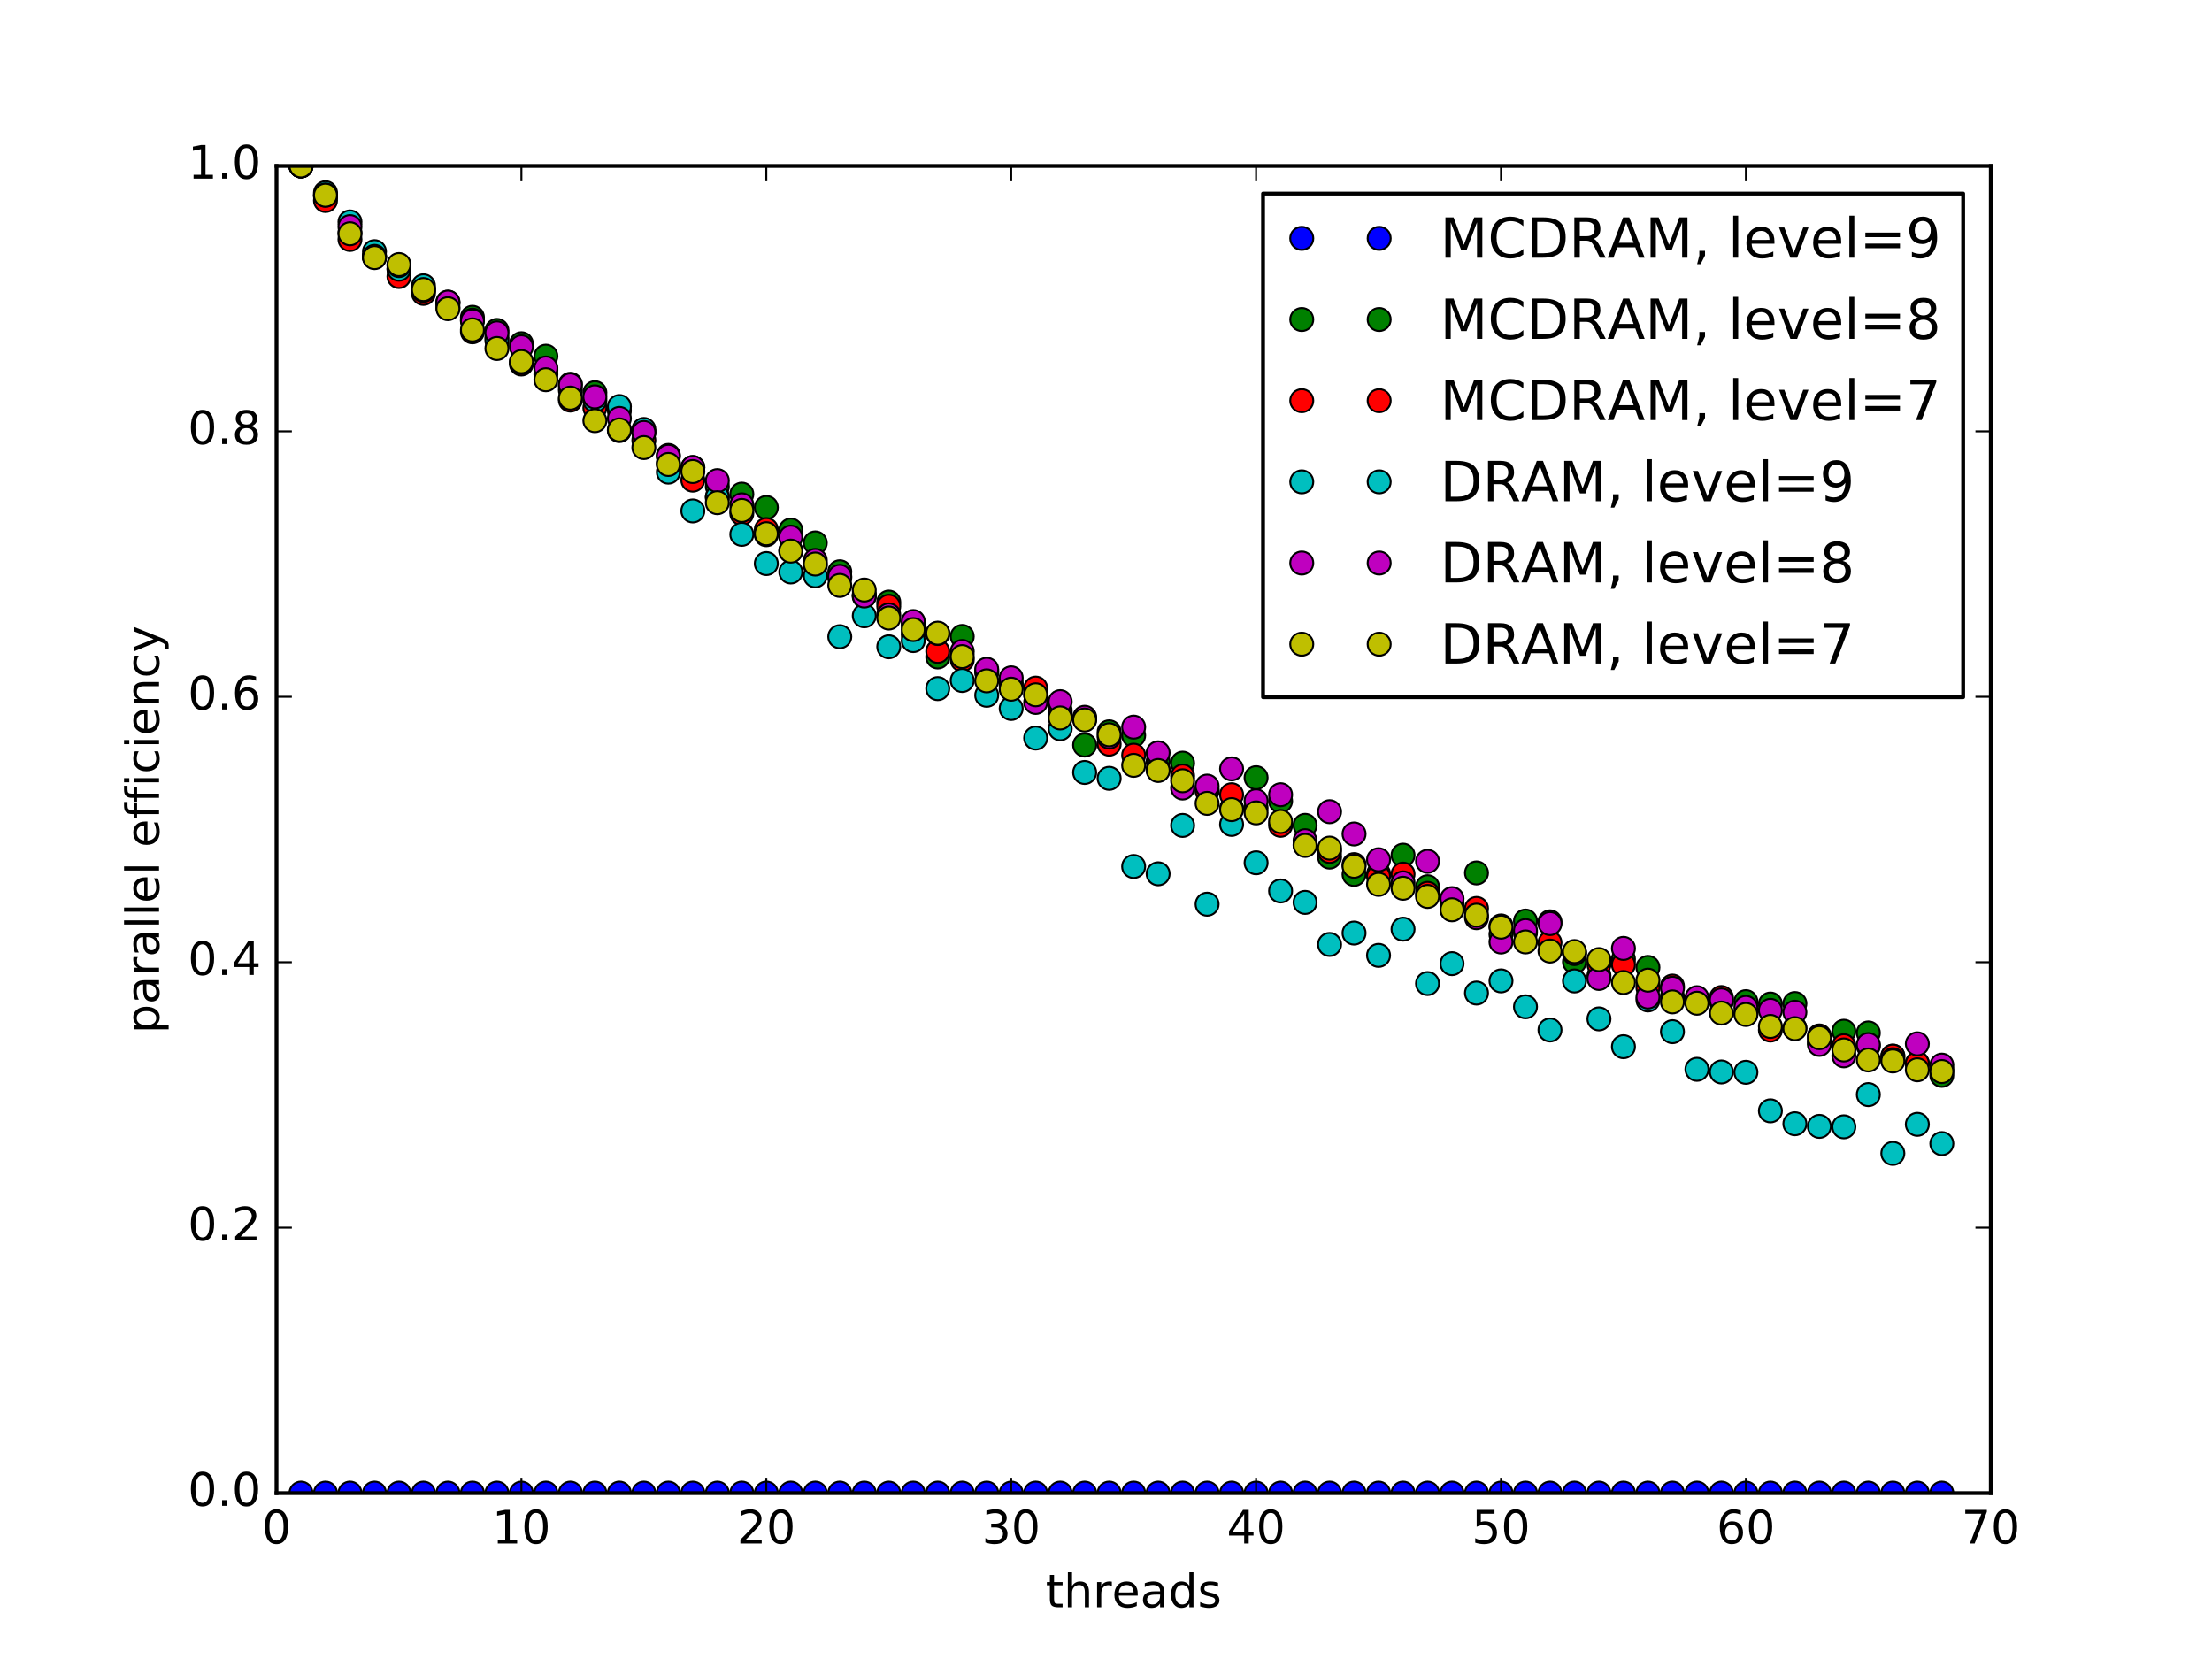 <?xml version="1.0" encoding="utf-8" standalone="no"?>
<!DOCTYPE svg PUBLIC "-//W3C//DTD SVG 1.1//EN"
  "http://www.w3.org/Graphics/SVG/1.1/DTD/svg11.dtd">
<!-- Created with matplotlib (http://matplotlib.org/) -->
<svg height="432pt" version="1.1" viewBox="0 0 576 432" width="576pt" xmlns="http://www.w3.org/2000/svg" xmlns:xlink="http://www.w3.org/1999/xlink">
 <defs>
  <style type="text/css">
*{stroke-linecap:butt;stroke-linejoin:round;stroke-miterlimit:100000;}
  </style>
 </defs>
 <g id="figure_1">
  <g id="patch_1">
   <path d="M 0 432 
L 576 432 
L 576 0 
L 0 0 
z
" style="fill:#ffffff;"/>
  </g>
  <g id="axes_1">
   <g id="patch_2">
    <path d="M 72 388.8 
L 518.4 388.8 
L 518.4 43.2 
L 72 43.2 
z
" style="fill:#ffffff;"/>
   </g>
   <g id="line2d_1">
    <defs>
     <path d="M 0 3 
C 0.796 3 1.559 2.684 2.121 2.121 
C 2.684 1.559 3 0.796 3 0 
C 3 -0.796 2.684 -1.559 2.121 -2.121 
C 1.559 -2.684 0.796 -3 0 -3 
C -0.796 -3 -1.559 -2.684 -2.121 -2.121 
C -2.684 -1.559 -3 -0.796 -3 0 
C -3 0.796 -2.684 1.559 -2.121 2.121 
C -1.559 2.684 -0.796 3 0 3 
z
" id="mf31004b838" style="stroke:#000000;stroke-width:0.5;"/>
    </defs>
    <g clip-path="url(#pcd62923550)">
     <use style="fill:#0000ff;stroke:#000000;stroke-width:0.5;" x="78.377" xlink:href="#mf31004b838" y="388.8"/>
     <use style="fill:#0000ff;stroke:#000000;stroke-width:0.5;" x="84.754" xlink:href="#mf31004b838" y="388.8"/>
     <use style="fill:#0000ff;stroke:#000000;stroke-width:0.5;" x="91.131" xlink:href="#mf31004b838" y="388.8"/>
     <use style="fill:#0000ff;stroke:#000000;stroke-width:0.5;" x="97.509" xlink:href="#mf31004b838" y="388.8"/>
     <use style="fill:#0000ff;stroke:#000000;stroke-width:0.5;" x="103.886" xlink:href="#mf31004b838" y="388.8"/>
     <use style="fill:#0000ff;stroke:#000000;stroke-width:0.5;" x="110.263" xlink:href="#mf31004b838" y="388.8"/>
     <use style="fill:#0000ff;stroke:#000000;stroke-width:0.5;" x="116.64" xlink:href="#mf31004b838" y="388.8"/>
     <use style="fill:#0000ff;stroke:#000000;stroke-width:0.5;" x="123.017" xlink:href="#mf31004b838" y="388.8"/>
     <use style="fill:#0000ff;stroke:#000000;stroke-width:0.5;" x="129.394" xlink:href="#mf31004b838" y="388.8"/>
     <use style="fill:#0000ff;stroke:#000000;stroke-width:0.5;" x="135.771" xlink:href="#mf31004b838" y="388.8"/>
     <use style="fill:#0000ff;stroke:#000000;stroke-width:0.5;" x="142.149" xlink:href="#mf31004b838" y="388.8"/>
     <use style="fill:#0000ff;stroke:#000000;stroke-width:0.5;" x="148.526" xlink:href="#mf31004b838" y="388.8"/>
     <use style="fill:#0000ff;stroke:#000000;stroke-width:0.5;" x="154.903" xlink:href="#mf31004b838" y="388.8"/>
     <use style="fill:#0000ff;stroke:#000000;stroke-width:0.5;" x="161.28" xlink:href="#mf31004b838" y="388.8"/>
     <use style="fill:#0000ff;stroke:#000000;stroke-width:0.5;" x="167.657" xlink:href="#mf31004b838" y="388.8"/>
     <use style="fill:#0000ff;stroke:#000000;stroke-width:0.5;" x="174.034" xlink:href="#mf31004b838" y="388.8"/>
     <use style="fill:#0000ff;stroke:#000000;stroke-width:0.5;" x="180.411" xlink:href="#mf31004b838" y="388.8"/>
     <use style="fill:#0000ff;stroke:#000000;stroke-width:0.5;" x="186.789" xlink:href="#mf31004b838" y="388.8"/>
     <use style="fill:#0000ff;stroke:#000000;stroke-width:0.5;" x="193.166" xlink:href="#mf31004b838" y="388.8"/>
     <use style="fill:#0000ff;stroke:#000000;stroke-width:0.5;" x="199.543" xlink:href="#mf31004b838" y="388.8"/>
     <use style="fill:#0000ff;stroke:#000000;stroke-width:0.5;" x="205.92" xlink:href="#mf31004b838" y="388.8"/>
     <use style="fill:#0000ff;stroke:#000000;stroke-width:0.5;" x="212.297" xlink:href="#mf31004b838" y="388.8"/>
     <use style="fill:#0000ff;stroke:#000000;stroke-width:0.5;" x="218.674" xlink:href="#mf31004b838" y="388.8"/>
     <use style="fill:#0000ff;stroke:#000000;stroke-width:0.5;" x="225.051" xlink:href="#mf31004b838" y="388.8"/>
     <use style="fill:#0000ff;stroke:#000000;stroke-width:0.5;" x="231.429" xlink:href="#mf31004b838" y="388.8"/>
     <use style="fill:#0000ff;stroke:#000000;stroke-width:0.5;" x="237.806" xlink:href="#mf31004b838" y="388.8"/>
     <use style="fill:#0000ff;stroke:#000000;stroke-width:0.5;" x="244.183" xlink:href="#mf31004b838" y="388.8"/>
     <use style="fill:#0000ff;stroke:#000000;stroke-width:0.5;" x="250.56" xlink:href="#mf31004b838" y="388.8"/>
     <use style="fill:#0000ff;stroke:#000000;stroke-width:0.5;" x="256.937" xlink:href="#mf31004b838" y="388.8"/>
     <use style="fill:#0000ff;stroke:#000000;stroke-width:0.5;" x="263.314" xlink:href="#mf31004b838" y="388.8"/>
     <use style="fill:#0000ff;stroke:#000000;stroke-width:0.5;" x="269.691" xlink:href="#mf31004b838" y="388.8"/>
     <use style="fill:#0000ff;stroke:#000000;stroke-width:0.5;" x="276.069" xlink:href="#mf31004b838" y="388.8"/>
     <use style="fill:#0000ff;stroke:#000000;stroke-width:0.5;" x="282.446" xlink:href="#mf31004b838" y="388.8"/>
     <use style="fill:#0000ff;stroke:#000000;stroke-width:0.5;" x="288.823" xlink:href="#mf31004b838" y="388.8"/>
     <use style="fill:#0000ff;stroke:#000000;stroke-width:0.5;" x="295.2" xlink:href="#mf31004b838" y="388.8"/>
     <use style="fill:#0000ff;stroke:#000000;stroke-width:0.5;" x="301.577" xlink:href="#mf31004b838" y="388.8"/>
     <use style="fill:#0000ff;stroke:#000000;stroke-width:0.5;" x="307.954" xlink:href="#mf31004b838" y="388.8"/>
     <use style="fill:#0000ff;stroke:#000000;stroke-width:0.5;" x="314.331" xlink:href="#mf31004b838" y="388.8"/>
     <use style="fill:#0000ff;stroke:#000000;stroke-width:0.5;" x="320.709" xlink:href="#mf31004b838" y="388.8"/>
     <use style="fill:#0000ff;stroke:#000000;stroke-width:0.5;" x="327.086" xlink:href="#mf31004b838" y="388.8"/>
     <use style="fill:#0000ff;stroke:#000000;stroke-width:0.5;" x="333.463" xlink:href="#mf31004b838" y="388.8"/>
     <use style="fill:#0000ff;stroke:#000000;stroke-width:0.5;" x="339.84" xlink:href="#mf31004b838" y="388.8"/>
     <use style="fill:#0000ff;stroke:#000000;stroke-width:0.5;" x="346.217" xlink:href="#mf31004b838" y="388.8"/>
     <use style="fill:#0000ff;stroke:#000000;stroke-width:0.5;" x="352.594" xlink:href="#mf31004b838" y="388.8"/>
     <use style="fill:#0000ff;stroke:#000000;stroke-width:0.5;" x="358.971" xlink:href="#mf31004b838" y="388.8"/>
     <use style="fill:#0000ff;stroke:#000000;stroke-width:0.5;" x="365.349" xlink:href="#mf31004b838" y="388.8"/>
     <use style="fill:#0000ff;stroke:#000000;stroke-width:0.5;" x="371.726" xlink:href="#mf31004b838" y="388.8"/>
     <use style="fill:#0000ff;stroke:#000000;stroke-width:0.5;" x="378.103" xlink:href="#mf31004b838" y="388.8"/>
     <use style="fill:#0000ff;stroke:#000000;stroke-width:0.5;" x="384.48" xlink:href="#mf31004b838" y="388.8"/>
     <use style="fill:#0000ff;stroke:#000000;stroke-width:0.5;" x="390.857" xlink:href="#mf31004b838" y="388.8"/>
     <use style="fill:#0000ff;stroke:#000000;stroke-width:0.5;" x="397.234" xlink:href="#mf31004b838" y="388.8"/>
     <use style="fill:#0000ff;stroke:#000000;stroke-width:0.5;" x="403.611" xlink:href="#mf31004b838" y="388.8"/>
     <use style="fill:#0000ff;stroke:#000000;stroke-width:0.5;" x="409.989" xlink:href="#mf31004b838" y="388.8"/>
     <use style="fill:#0000ff;stroke:#000000;stroke-width:0.5;" x="416.366" xlink:href="#mf31004b838" y="388.8"/>
     <use style="fill:#0000ff;stroke:#000000;stroke-width:0.5;" x="422.743" xlink:href="#mf31004b838" y="388.8"/>
     <use style="fill:#0000ff;stroke:#000000;stroke-width:0.5;" x="429.12" xlink:href="#mf31004b838" y="388.8"/>
     <use style="fill:#0000ff;stroke:#000000;stroke-width:0.5;" x="435.497" xlink:href="#mf31004b838" y="388.8"/>
     <use style="fill:#0000ff;stroke:#000000;stroke-width:0.5;" x="441.874" xlink:href="#mf31004b838" y="388.8"/>
     <use style="fill:#0000ff;stroke:#000000;stroke-width:0.5;" x="448.251" xlink:href="#mf31004b838" y="388.8"/>
     <use style="fill:#0000ff;stroke:#000000;stroke-width:0.5;" x="454.629" xlink:href="#mf31004b838" y="388.8"/>
     <use style="fill:#0000ff;stroke:#000000;stroke-width:0.5;" x="461.006" xlink:href="#mf31004b838" y="388.8"/>
     <use style="fill:#0000ff;stroke:#000000;stroke-width:0.5;" x="467.383" xlink:href="#mf31004b838" y="388.8"/>
     <use style="fill:#0000ff;stroke:#000000;stroke-width:0.5;" x="473.76" xlink:href="#mf31004b838" y="388.8"/>
     <use style="fill:#0000ff;stroke:#000000;stroke-width:0.5;" x="480.137" xlink:href="#mf31004b838" y="388.8"/>
     <use style="fill:#0000ff;stroke:#000000;stroke-width:0.5;" x="486.514" xlink:href="#mf31004b838" y="388.8"/>
     <use style="fill:#0000ff;stroke:#000000;stroke-width:0.5;" x="492.891" xlink:href="#mf31004b838" y="388.8"/>
     <use style="fill:#0000ff;stroke:#000000;stroke-width:0.5;" x="499.269" xlink:href="#mf31004b838" y="388.8"/>
     <use style="fill:#0000ff;stroke:#000000;stroke-width:0.5;" x="505.646" xlink:href="#mf31004b838" y="388.8"/>
    </g>
   </g>
   <g id="line2d_2">
    <defs>
     <path d="M 0 3 
C 0.796 3 1.559 2.684 2.121 2.121 
C 2.684 1.559 3 0.796 3 0 
C 3 -0.796 2.684 -1.559 2.121 -2.121 
C 1.559 -2.684 0.796 -3 0 -3 
C -0.796 -3 -1.559 -2.684 -2.121 -2.121 
C -2.684 -1.559 -3 -0.796 -3 0 
C -3 0.796 -2.684 1.559 -2.121 2.121 
C -1.559 2.684 -0.796 3 0 3 
z
" id="md2637a9eff" style="stroke:#000000;stroke-width:0.5;"/>
    </defs>
    <g clip-path="url(#pcd62923550)">
     <use style="fill:#008000;stroke:#000000;stroke-width:0.5;" x="78.377" xlink:href="#md2637a9eff" y="43.2"/>
     <use style="fill:#008000;stroke:#000000;stroke-width:0.5;" x="84.754" xlink:href="#md2637a9eff" y="51.121"/>
     <use style="fill:#008000;stroke:#000000;stroke-width:0.5;" x="91.131" xlink:href="#md2637a9eff" y="60.601"/>
     <use style="fill:#008000;stroke:#000000;stroke-width:0.5;" x="97.509" xlink:href="#md2637a9eff" y="66.817"/>
     <use style="fill:#008000;stroke:#000000;stroke-width:0.5;" x="103.886" xlink:href="#md2637a9eff" y="70"/>
     <use style="fill:#008000;stroke:#000000;stroke-width:0.5;" x="110.263" xlink:href="#md2637a9eff" y="75.339"/>
     <use style="fill:#008000;stroke:#000000;stroke-width:0.5;" x="116.64" xlink:href="#md2637a9eff" y="79.032"/>
     <use style="fill:#008000;stroke:#000000;stroke-width:0.5;" x="123.017" xlink:href="#md2637a9eff" y="82.621"/>
     <use style="fill:#008000;stroke:#000000;stroke-width:0.5;" x="129.394" xlink:href="#md2637a9eff" y="86.043"/>
     <use style="fill:#008000;stroke:#000000;stroke-width:0.5;" x="135.771" xlink:href="#md2637a9eff" y="89.51"/>
     <use style="fill:#008000;stroke:#000000;stroke-width:0.5;" x="142.149" xlink:href="#md2637a9eff" y="92.754"/>
     <use style="fill:#008000;stroke:#000000;stroke-width:0.5;" x="148.526" xlink:href="#md2637a9eff" y="100.056"/>
     <use style="fill:#008000;stroke:#000000;stroke-width:0.5;" x="154.903" xlink:href="#md2637a9eff" y="102.247"/>
     <use style="fill:#008000;stroke:#000000;stroke-width:0.5;" x="161.28" xlink:href="#md2637a9eff" y="106.956"/>
     <use style="fill:#008000;stroke:#000000;stroke-width:0.5;" x="167.657" xlink:href="#md2637a9eff" y="112.628"/>
     <use style="fill:#008000;stroke:#000000;stroke-width:0.5;" x="174.034" xlink:href="#md2637a9eff" y="118.588"/>
     <use style="fill:#008000;stroke:#000000;stroke-width:0.5;" x="180.411" xlink:href="#md2637a9eff" y="121.753"/>
     <use style="fill:#008000;stroke:#000000;stroke-width:0.5;" x="186.789" xlink:href="#md2637a9eff" y="126.691"/>
     <use style="fill:#008000;stroke:#000000;stroke-width:0.5;" x="193.166" xlink:href="#md2637a9eff" y="128.674"/>
     <use style="fill:#008000;stroke:#000000;stroke-width:0.5;" x="199.543" xlink:href="#md2637a9eff" y="132.149"/>
     <use style="fill:#008000;stroke:#000000;stroke-width:0.5;" x="205.92" xlink:href="#md2637a9eff" y="138.031"/>
     <use style="fill:#008000;stroke:#000000;stroke-width:0.5;" x="212.297" xlink:href="#md2637a9eff" y="141.378"/>
     <use style="fill:#008000;stroke:#000000;stroke-width:0.5;" x="218.674" xlink:href="#md2637a9eff" y="148.884"/>
     <use style="fill:#008000;stroke:#000000;stroke-width:0.5;" x="225.051" xlink:href="#md2637a9eff" y="155.259"/>
     <use style="fill:#008000;stroke:#000000;stroke-width:0.5;" x="231.429" xlink:href="#md2637a9eff" y="156.784"/>
     <use style="fill:#008000;stroke:#000000;stroke-width:0.5;" x="237.806" xlink:href="#md2637a9eff" y="162.787"/>
     <use style="fill:#008000;stroke:#000000;stroke-width:0.5;" x="244.183" xlink:href="#md2637a9eff" y="171.073"/>
     <use style="fill:#008000;stroke:#000000;stroke-width:0.5;" x="250.56" xlink:href="#md2637a9eff" y="165.73"/>
     <use style="fill:#008000;stroke:#000000;stroke-width:0.5;" x="256.937" xlink:href="#md2637a9eff" y="174.731"/>
     <use style="fill:#008000;stroke:#000000;stroke-width:0.5;" x="263.314" xlink:href="#md2637a9eff" y="178.581"/>
     <use style="fill:#008000;stroke:#000000;stroke-width:0.5;" x="269.691" xlink:href="#md2637a9eff" y="180.934"/>
     <use style="fill:#008000;stroke:#000000;stroke-width:0.5;" x="276.069" xlink:href="#md2637a9eff" y="184.974"/>
     <use style="fill:#008000;stroke:#000000;stroke-width:0.5;" x="282.446" xlink:href="#md2637a9eff" y="194.01"/>
     <use style="fill:#008000;stroke:#000000;stroke-width:0.5;" x="288.823" xlink:href="#md2637a9eff" y="190.56"/>
     <use style="fill:#008000;stroke:#000000;stroke-width:0.5;" x="295.2" xlink:href="#md2637a9eff" y="191.508"/>
     <use style="fill:#008000;stroke:#000000;stroke-width:0.5;" x="301.577" xlink:href="#md2637a9eff" y="198.332"/>
     <use style="fill:#008000;stroke:#000000;stroke-width:0.5;" x="307.954" xlink:href="#md2637a9eff" y="198.726"/>
     <use style="fill:#008000;stroke:#000000;stroke-width:0.5;" x="314.331" xlink:href="#md2637a9eff" y="205.752"/>
     <use style="fill:#008000;stroke:#000000;stroke-width:0.5;" x="320.709" xlink:href="#md2637a9eff" y="210.488"/>
     <use style="fill:#008000;stroke:#000000;stroke-width:0.5;" x="327.086" xlink:href="#md2637a9eff" y="202.506"/>
     <use style="fill:#008000;stroke:#000000;stroke-width:0.5;" x="333.463" xlink:href="#md2637a9eff" y="208.597"/>
     <use style="fill:#008000;stroke:#000000;stroke-width:0.5;" x="339.84" xlink:href="#md2637a9eff" y="214.92"/>
     <use style="fill:#008000;stroke:#000000;stroke-width:0.5;" x="346.217" xlink:href="#md2637a9eff" y="223.186"/>
     <use style="fill:#008000;stroke:#000000;stroke-width:0.5;" x="352.594" xlink:href="#md2637a9eff" y="227.696"/>
     <use style="fill:#008000;stroke:#000000;stroke-width:0.5;" x="358.971" xlink:href="#md2637a9eff" y="227.561"/>
     <use style="fill:#008000;stroke:#000000;stroke-width:0.5;" x="365.349" xlink:href="#md2637a9eff" y="222.689"/>
     <use style="fill:#008000;stroke:#000000;stroke-width:0.5;" x="371.726" xlink:href="#md2637a9eff" y="230.906"/>
     <use style="fill:#008000;stroke:#000000;stroke-width:0.5;" x="378.103" xlink:href="#md2637a9eff" y="236.831"/>
     <use style="fill:#008000;stroke:#000000;stroke-width:0.5;" x="384.48" xlink:href="#md2637a9eff" y="227.314"/>
     <use style="fill:#008000;stroke:#000000;stroke-width:0.5;" x="390.857" xlink:href="#md2637a9eff" y="243.322"/>
     <use style="fill:#008000;stroke:#000000;stroke-width:0.5;" x="397.234" xlink:href="#md2637a9eff" y="239.839"/>
     <use style="fill:#008000;stroke:#000000;stroke-width:0.5;" x="403.611" xlink:href="#md2637a9eff" y="240.04"/>
     <use style="fill:#008000;stroke:#000000;stroke-width:0.5;" x="409.989" xlink:href="#md2637a9eff" y="250.485"/>
     <use style="fill:#008000;stroke:#000000;stroke-width:0.5;" x="416.366" xlink:href="#md2637a9eff" y="254.051"/>
     <use style="fill:#008000;stroke:#000000;stroke-width:0.5;" x="422.743" xlink:href="#md2637a9eff" y="249.774"/>
     <use style="fill:#008000;stroke:#000000;stroke-width:0.5;" x="429.12" xlink:href="#md2637a9eff" y="251.914"/>
     <use style="fill:#008000;stroke:#000000;stroke-width:0.5;" x="435.497" xlink:href="#md2637a9eff" y="259.527"/>
     <use style="fill:#008000;stroke:#000000;stroke-width:0.5;" x="441.874" xlink:href="#md2637a9eff" y="260.713"/>
     <use style="fill:#008000;stroke:#000000;stroke-width:0.5;" x="448.251" xlink:href="#md2637a9eff" y="260.834"/>
     <use style="fill:#008000;stroke:#000000;stroke-width:0.5;" x="454.629" xlink:href="#md2637a9eff" y="260.822"/>
     <use style="fill:#008000;stroke:#000000;stroke-width:0.5;" x="461.006" xlink:href="#md2637a9eff" y="261.453"/>
     <use style="fill:#008000;stroke:#000000;stroke-width:0.5;" x="467.383" xlink:href="#md2637a9eff" y="261.323"/>
     <use style="fill:#008000;stroke:#000000;stroke-width:0.5;" x="473.76" xlink:href="#md2637a9eff" y="271.243"/>
     <use style="fill:#008000;stroke:#000000;stroke-width:0.5;" x="480.137" xlink:href="#md2637a9eff" y="268.533"/>
     <use style="fill:#008000;stroke:#000000;stroke-width:0.5;" x="486.514" xlink:href="#md2637a9eff" y="268.976"/>
     <use style="fill:#008000;stroke:#000000;stroke-width:0.5;" x="492.891" xlink:href="#md2637a9eff" y="275.018"/>
     <use style="fill:#008000;stroke:#000000;stroke-width:0.5;" x="499.269" xlink:href="#md2637a9eff" y="276.901"/>
     <use style="fill:#008000;stroke:#000000;stroke-width:0.5;" x="505.646" xlink:href="#md2637a9eff" y="280.021"/>
    </g>
   </g>
   <g id="line2d_3">
    <defs>
     <path d="M 0 3 
C 0.796 3 1.559 2.684 2.121 2.121 
C 2.684 1.559 3 0.796 3 0 
C 3 -0.796 2.684 -1.559 2.121 -2.121 
C 1.559 -2.684 0.796 -3 0 -3 
C -0.796 -3 -1.559 -2.684 -2.121 -2.121 
C -2.684 -1.559 -3 -0.796 -3 0 
C -3 0.796 -2.684 1.559 -2.121 2.121 
C -1.559 2.684 -0.796 3 0 3 
z
" id="mc8b33b13c8" style="stroke:#000000;stroke-width:0.5;"/>
    </defs>
    <g clip-path="url(#pcd62923550)">
     <use style="fill:#ff0000;stroke:#000000;stroke-width:0.5;" x="78.377" xlink:href="#mc8b33b13c8" y="43.2"/>
     <use style="fill:#ff0000;stroke:#000000;stroke-width:0.5;" x="84.754" xlink:href="#mc8b33b13c8" y="52.211"/>
     <use style="fill:#ff0000;stroke:#000000;stroke-width:0.5;" x="91.131" xlink:href="#mc8b33b13c8" y="62.349"/>
     <use style="fill:#ff0000;stroke:#000000;stroke-width:0.5;" x="97.509" xlink:href="#mc8b33b13c8" y="66.908"/>
     <use style="fill:#ff0000;stroke:#000000;stroke-width:0.5;" x="103.886" xlink:href="#mc8b33b13c8" y="72.002"/>
     <use style="fill:#ff0000;stroke:#000000;stroke-width:0.5;" x="110.263" xlink:href="#mc8b33b13c8" y="76.4"/>
     <use style="fill:#ff0000;stroke:#000000;stroke-width:0.5;" x="116.64" xlink:href="#mc8b33b13c8" y="80.047"/>
     <use style="fill:#ff0000;stroke:#000000;stroke-width:0.5;" x="123.017" xlink:href="#mc8b33b13c8" y="86.405"/>
     <use style="fill:#ff0000;stroke:#000000;stroke-width:0.5;" x="129.394" xlink:href="#mc8b33b13c8" y="87.864"/>
     <use style="fill:#ff0000;stroke:#000000;stroke-width:0.5;" x="135.771" xlink:href="#mc8b33b13c8" y="94.785"/>
     <use style="fill:#ff0000;stroke:#000000;stroke-width:0.5;" x="142.149" xlink:href="#mc8b33b13c8" y="97.478"/>
     <use style="fill:#ff0000;stroke:#000000;stroke-width:0.5;" x="148.526" xlink:href="#mc8b33b13c8" y="104.18"/>
     <use style="fill:#ff0000;stroke:#000000;stroke-width:0.5;" x="154.903" xlink:href="#mc8b33b13c8" y="106.194"/>
     <use style="fill:#ff0000;stroke:#000000;stroke-width:0.5;" x="161.28" xlink:href="#mc8b33b13c8" y="112.119"/>
     <use style="fill:#ff0000;stroke:#000000;stroke-width:0.5;" x="167.657" xlink:href="#mc8b33b13c8" y="114.637"/>
     <use style="fill:#ff0000;stroke:#000000;stroke-width:0.5;" x="174.034" xlink:href="#mc8b33b13c8" y="120.62"/>
     <use style="fill:#ff0000;stroke:#000000;stroke-width:0.5;" x="180.411" xlink:href="#mc8b33b13c8" y="125.028"/>
     <use style="fill:#ff0000;stroke:#000000;stroke-width:0.5;" x="186.789" xlink:href="#mc8b33b13c8" y="129.456"/>
     <use style="fill:#ff0000;stroke:#000000;stroke-width:0.5;" x="193.166" xlink:href="#mc8b33b13c8" y="133.724"/>
     <use style="fill:#ff0000;stroke:#000000;stroke-width:0.5;" x="199.543" xlink:href="#mc8b33b13c8" y="137.906"/>
     <use style="fill:#ff0000;stroke:#000000;stroke-width:0.5;" x="205.92" xlink:href="#mc8b33b13c8" y="143.373"/>
     <use style="fill:#ff0000;stroke:#000000;stroke-width:0.5;" x="212.297" xlink:href="#mc8b33b13c8" y="147.187"/>
     <use style="fill:#ff0000;stroke:#000000;stroke-width:0.5;" x="218.674" xlink:href="#mc8b33b13c8" y="150.444"/>
     <use style="fill:#ff0000;stroke:#000000;stroke-width:0.5;" x="225.051" xlink:href="#mc8b33b13c8" y="154.885"/>
     <use style="fill:#ff0000;stroke:#000000;stroke-width:0.5;" x="231.429" xlink:href="#mc8b33b13c8" y="157.875"/>
     <use style="fill:#ff0000;stroke:#000000;stroke-width:0.5;" x="237.806" xlink:href="#mc8b33b13c8" y="165.187"/>
     <use style="fill:#ff0000;stroke:#000000;stroke-width:0.5;" x="244.183" xlink:href="#mc8b33b13c8" y="169.618"/>
     <use style="fill:#ff0000;stroke:#000000;stroke-width:0.5;" x="250.56" xlink:href="#mc8b33b13c8" y="171.828"/>
     <use style="fill:#ff0000;stroke:#000000;stroke-width:0.5;" x="256.937" xlink:href="#mc8b33b13c8" y="175.165"/>
     <use style="fill:#ff0000;stroke:#000000;stroke-width:0.5;" x="263.314" xlink:href="#mc8b33b13c8" y="177.86"/>
     <use style="fill:#ff0000;stroke:#000000;stroke-width:0.5;" x="269.691" xlink:href="#mc8b33b13c8" y="179.189"/>
     <use style="fill:#ff0000;stroke:#000000;stroke-width:0.5;" x="276.069" xlink:href="#mc8b33b13c8" y="185.845"/>
     <use style="fill:#ff0000;stroke:#000000;stroke-width:0.5;" x="282.446" xlink:href="#mc8b33b13c8" y="187.193"/>
     <use style="fill:#ff0000;stroke:#000000;stroke-width:0.5;" x="288.823" xlink:href="#mc8b33b13c8" y="193.774"/>
     <use style="fill:#ff0000;stroke:#000000;stroke-width:0.5;" x="295.2" xlink:href="#mc8b33b13c8" y="196.649"/>
     <use style="fill:#ff0000;stroke:#000000;stroke-width:0.5;" x="301.577" xlink:href="#mc8b33b13c8" y="200.348"/>
     <use style="fill:#ff0000;stroke:#000000;stroke-width:0.5;" x="307.954" xlink:href="#mc8b33b13c8" y="202.073"/>
     <use style="fill:#ff0000;stroke:#000000;stroke-width:0.5;" x="314.331" xlink:href="#mc8b33b13c8" y="205.972"/>
     <use style="fill:#ff0000;stroke:#000000;stroke-width:0.5;" x="320.709" xlink:href="#mc8b33b13c8" y="206.946"/>
     <use style="fill:#ff0000;stroke:#000000;stroke-width:0.5;" x="327.086" xlink:href="#mc8b33b13c8" y="210.38"/>
     <use style="fill:#ff0000;stroke:#000000;stroke-width:0.5;" x="333.463" xlink:href="#mc8b33b13c8" y="214.91"/>
     <use style="fill:#ff0000;stroke:#000000;stroke-width:0.5;" x="339.84" xlink:href="#mc8b33b13c8" y="219.922"/>
     <use style="fill:#ff0000;stroke:#000000;stroke-width:0.5;" x="346.217" xlink:href="#mc8b33b13c8" y="221.703"/>
     <use style="fill:#ff0000;stroke:#000000;stroke-width:0.5;" x="352.594" xlink:href="#mc8b33b13c8" y="225.145"/>
     <use style="fill:#ff0000;stroke:#000000;stroke-width:0.5;" x="358.971" xlink:href="#mc8b33b13c8" y="228.256"/>
     <use style="fill:#ff0000;stroke:#000000;stroke-width:0.5;" x="365.349" xlink:href="#mc8b33b13c8" y="227.625"/>
     <use style="fill:#ff0000;stroke:#000000;stroke-width:0.5;" x="371.726" xlink:href="#mc8b33b13c8" y="232.63"/>
     <use style="fill:#ff0000;stroke:#000000;stroke-width:0.5;" x="378.103" xlink:href="#mc8b33b13c8" y="235.269"/>
     <use style="fill:#ff0000;stroke:#000000;stroke-width:0.5;" x="384.48" xlink:href="#mc8b33b13c8" y="236.557"/>
     <use style="fill:#ff0000;stroke:#000000;stroke-width:0.5;" x="390.857" xlink:href="#mc8b33b13c8" y="241.111"/>
     <use style="fill:#ff0000;stroke:#000000;stroke-width:0.5;" x="397.234" xlink:href="#mc8b33b13c8" y="242.867"/>
     <use style="fill:#ff0000;stroke:#000000;stroke-width:0.5;" x="403.611" xlink:href="#mc8b33b13c8" y="245.476"/>
     <use style="fill:#ff0000;stroke:#000000;stroke-width:0.5;" x="409.989" xlink:href="#mc8b33b13c8" y="248.267"/>
     <use style="fill:#ff0000;stroke:#000000;stroke-width:0.5;" x="416.366" xlink:href="#mc8b33b13c8" y="251.156"/>
     <use style="fill:#ff0000;stroke:#000000;stroke-width:0.5;" x="422.743" xlink:href="#mc8b33b13c8" y="251.215"/>
     <use style="fill:#ff0000;stroke:#000000;stroke-width:0.5;" x="429.12" xlink:href="#mc8b33b13c8" y="257.164"/>
     <use style="fill:#ff0000;stroke:#000000;stroke-width:0.5;" x="435.497" xlink:href="#mc8b33b13c8" y="256.769"/>
     <use style="fill:#ff0000;stroke:#000000;stroke-width:0.5;" x="441.874" xlink:href="#mc8b33b13c8" y="260.257"/>
     <use style="fill:#ff0000;stroke:#000000;stroke-width:0.5;" x="448.251" xlink:href="#mc8b33b13c8" y="259.755"/>
     <use style="fill:#ff0000;stroke:#000000;stroke-width:0.5;" x="454.629" xlink:href="#mc8b33b13c8" y="263.817"/>
     <use style="fill:#ff0000;stroke:#000000;stroke-width:0.5;" x="461.006" xlink:href="#mc8b33b13c8" y="268.222"/>
     <use style="fill:#ff0000;stroke:#000000;stroke-width:0.5;" x="467.383" xlink:href="#mc8b33b13c8" y="267.727"/>
     <use style="fill:#ff0000;stroke:#000000;stroke-width:0.5;" x="473.76" xlink:href="#mc8b33b13c8" y="269.759"/>
     <use style="fill:#ff0000;stroke:#000000;stroke-width:0.5;" x="480.137" xlink:href="#mc8b33b13c8" y="272.307"/>
     <use style="fill:#ff0000;stroke:#000000;stroke-width:0.5;" x="486.514" xlink:href="#mc8b33b13c8" y="272.369"/>
     <use style="fill:#ff0000;stroke:#000000;stroke-width:0.5;" x="492.891" xlink:href="#mc8b33b13c8" y="275.023"/>
     <use style="fill:#ff0000;stroke:#000000;stroke-width:0.5;" x="499.269" xlink:href="#mc8b33b13c8" y="276.929"/>
     <use style="fill:#ff0000;stroke:#000000;stroke-width:0.5;" x="505.646" xlink:href="#mc8b33b13c8" y="278.565"/>
    </g>
   </g>
   <g id="line2d_4">
    <defs>
     <path d="M 0 3 
C 0.796 3 1.559 2.684 2.121 2.121 
C 2.684 1.559 3 0.796 3 0 
C 3 -0.796 2.684 -1.559 2.121 -2.121 
C 1.559 -2.684 0.796 -3 0 -3 
C -0.796 -3 -1.559 -2.684 -2.121 -2.121 
C -2.684 -1.559 -3 -0.796 -3 0 
C -3 0.796 -2.684 1.559 -2.121 2.121 
C -1.559 2.684 -0.796 3 0 3 
z
" id="m50676aebe2" style="stroke:#000000;stroke-width:0.5;"/>
    </defs>
    <g clip-path="url(#pcd62923550)">
     <use style="fill:#00bfbf;stroke:#000000;stroke-width:0.5;" x="78.377" xlink:href="#m50676aebe2" y="43.2"/>
     <use style="fill:#00bfbf;stroke:#000000;stroke-width:0.5;" x="84.754" xlink:href="#m50676aebe2" y="50.183"/>
     <use style="fill:#00bfbf;stroke:#000000;stroke-width:0.5;" x="91.131" xlink:href="#m50676aebe2" y="57.794"/>
     <use style="fill:#00bfbf;stroke:#000000;stroke-width:0.5;" x="97.509" xlink:href="#m50676aebe2" y="65.528"/>
     <use style="fill:#00bfbf;stroke:#000000;stroke-width:0.5;" x="103.886" xlink:href="#m50676aebe2" y="70.099"/>
     <use style="fill:#00bfbf;stroke:#000000;stroke-width:0.5;" x="110.263" xlink:href="#m50676aebe2" y="74.411"/>
     <use style="fill:#00bfbf;stroke:#000000;stroke-width:0.5;" x="116.64" xlink:href="#m50676aebe2" y="78.706"/>
     <use style="fill:#00bfbf;stroke:#000000;stroke-width:0.5;" x="123.017" xlink:href="#m50676aebe2" y="83.37"/>
     <use style="fill:#00bfbf;stroke:#000000;stroke-width:0.5;" x="129.394" xlink:href="#m50676aebe2" y="88.662"/>
     <use style="fill:#00bfbf;stroke:#000000;stroke-width:0.5;" x="135.771" xlink:href="#m50676aebe2" y="94.374"/>
     <use style="fill:#00bfbf;stroke:#000000;stroke-width:0.5;" x="142.149" xlink:href="#m50676aebe2" y="96.317"/>
     <use style="fill:#00bfbf;stroke:#000000;stroke-width:0.5;" x="148.526" xlink:href="#m50676aebe2" y="101.542"/>
     <use style="fill:#00bfbf;stroke:#000000;stroke-width:0.5;" x="154.903" xlink:href="#m50676aebe2" y="104.289"/>
     <use style="fill:#00bfbf;stroke:#000000;stroke-width:0.5;" x="161.28" xlink:href="#m50676aebe2" y="105.865"/>
     <use style="fill:#00bfbf;stroke:#000000;stroke-width:0.5;" x="167.657" xlink:href="#m50676aebe2" y="111.829"/>
     <use style="fill:#00bfbf;stroke:#000000;stroke-width:0.5;" x="174.034" xlink:href="#m50676aebe2" y="122.939"/>
     <use style="fill:#00bfbf;stroke:#000000;stroke-width:0.5;" x="180.411" xlink:href="#m50676aebe2" y="133.049"/>
     <use style="fill:#00bfbf;stroke:#000000;stroke-width:0.5;" x="186.789" xlink:href="#m50676aebe2" y="129.446"/>
     <use style="fill:#00bfbf;stroke:#000000;stroke-width:0.5;" x="193.166" xlink:href="#m50676aebe2" y="139.146"/>
     <use style="fill:#00bfbf;stroke:#000000;stroke-width:0.5;" x="199.543" xlink:href="#m50676aebe2" y="146.744"/>
     <use style="fill:#00bfbf;stroke:#000000;stroke-width:0.5;" x="205.92" xlink:href="#m50676aebe2" y="148.936"/>
     <use style="fill:#00bfbf;stroke:#000000;stroke-width:0.5;" x="212.297" xlink:href="#m50676aebe2" y="149.936"/>
     <use style="fill:#00bfbf;stroke:#000000;stroke-width:0.5;" x="218.674" xlink:href="#m50676aebe2" y="165.795"/>
     <use style="fill:#00bfbf;stroke:#000000;stroke-width:0.5;" x="225.051" xlink:href="#m50676aebe2" y="160.352"/>
     <use style="fill:#00bfbf;stroke:#000000;stroke-width:0.5;" x="231.429" xlink:href="#m50676aebe2" y="168.418"/>
     <use style="fill:#00bfbf;stroke:#000000;stroke-width:0.5;" x="237.806" xlink:href="#m50676aebe2" y="166.809"/>
     <use style="fill:#00bfbf;stroke:#000000;stroke-width:0.5;" x="244.183" xlink:href="#m50676aebe2" y="179.314"/>
     <use style="fill:#00bfbf;stroke:#000000;stroke-width:0.5;" x="250.56" xlink:href="#m50676aebe2" y="177.202"/>
     <use style="fill:#00bfbf;stroke:#000000;stroke-width:0.5;" x="256.937" xlink:href="#m50676aebe2" y="181.055"/>
     <use style="fill:#00bfbf;stroke:#000000;stroke-width:0.5;" x="263.314" xlink:href="#m50676aebe2" y="184.482"/>
     <use style="fill:#00bfbf;stroke:#000000;stroke-width:0.5;" x="269.691" xlink:href="#m50676aebe2" y="192.184"/>
     <use style="fill:#00bfbf;stroke:#000000;stroke-width:0.5;" x="276.069" xlink:href="#m50676aebe2" y="189.764"/>
     <use style="fill:#00bfbf;stroke:#000000;stroke-width:0.5;" x="282.446" xlink:href="#m50676aebe2" y="201.144"/>
     <use style="fill:#00bfbf;stroke:#000000;stroke-width:0.5;" x="288.823" xlink:href="#m50676aebe2" y="202.675"/>
     <use style="fill:#00bfbf;stroke:#000000;stroke-width:0.5;" x="295.2" xlink:href="#m50676aebe2" y="225.637"/>
     <use style="fill:#00bfbf;stroke:#000000;stroke-width:0.5;" x="301.577" xlink:href="#m50676aebe2" y="227.537"/>
     <use style="fill:#00bfbf;stroke:#000000;stroke-width:0.5;" x="307.954" xlink:href="#m50676aebe2" y="214.937"/>
     <use style="fill:#00bfbf;stroke:#000000;stroke-width:0.5;" x="314.331" xlink:href="#m50676aebe2" y="235.448"/>
     <use style="fill:#00bfbf;stroke:#000000;stroke-width:0.5;" x="320.709" xlink:href="#m50676aebe2" y="214.673"/>
     <use style="fill:#00bfbf;stroke:#000000;stroke-width:0.5;" x="327.086" xlink:href="#m50676aebe2" y="224.669"/>
     <use style="fill:#00bfbf;stroke:#000000;stroke-width:0.5;" x="333.463" xlink:href="#m50676aebe2" y="232.009"/>
     <use style="fill:#00bfbf;stroke:#000000;stroke-width:0.5;" x="339.84" xlink:href="#m50676aebe2" y="234.982"/>
     <use style="fill:#00bfbf;stroke:#000000;stroke-width:0.5;" x="346.217" xlink:href="#m50676aebe2" y="245.93"/>
     <use style="fill:#00bfbf;stroke:#000000;stroke-width:0.5;" x="352.594" xlink:href="#m50676aebe2" y="242.963"/>
     <use style="fill:#00bfbf;stroke:#000000;stroke-width:0.5;" x="358.971" xlink:href="#m50676aebe2" y="248.774"/>
     <use style="fill:#00bfbf;stroke:#000000;stroke-width:0.5;" x="365.349" xlink:href="#m50676aebe2" y="241.946"/>
     <use style="fill:#00bfbf;stroke:#000000;stroke-width:0.5;" x="371.726" xlink:href="#m50676aebe2" y="256.111"/>
     <use style="fill:#00bfbf;stroke:#000000;stroke-width:0.5;" x="378.103" xlink:href="#m50676aebe2" y="250.926"/>
     <use style="fill:#00bfbf;stroke:#000000;stroke-width:0.5;" x="384.48" xlink:href="#m50676aebe2" y="258.586"/>
     <use style="fill:#00bfbf;stroke:#000000;stroke-width:0.5;" x="390.857" xlink:href="#m50676aebe2" y="255.42"/>
     <use style="fill:#00bfbf;stroke:#000000;stroke-width:0.5;" x="397.234" xlink:href="#m50676aebe2" y="262.163"/>
     <use style="fill:#00bfbf;stroke:#000000;stroke-width:0.5;" x="403.611" xlink:href="#m50676aebe2" y="268.198"/>
     <use style="fill:#00bfbf;stroke:#000000;stroke-width:0.5;" x="409.989" xlink:href="#m50676aebe2" y="255.436"/>
     <use style="fill:#00bfbf;stroke:#000000;stroke-width:0.5;" x="416.366" xlink:href="#m50676aebe2" y="265.317"/>
     <use style="fill:#00bfbf;stroke:#000000;stroke-width:0.5;" x="422.743" xlink:href="#m50676aebe2" y="272.554"/>
     <use style="fill:#00bfbf;stroke:#000000;stroke-width:0.5;" x="429.12" xlink:href="#m50676aebe2" y="260.388"/>
     <use style="fill:#00bfbf;stroke:#000000;stroke-width:0.5;" x="435.497" xlink:href="#m50676aebe2" y="268.643"/>
     <use style="fill:#00bfbf;stroke:#000000;stroke-width:0.5;" x="441.874" xlink:href="#m50676aebe2" y="278.446"/>
     <use style="fill:#00bfbf;stroke:#000000;stroke-width:0.5;" x="448.251" xlink:href="#m50676aebe2" y="279.134"/>
     <use style="fill:#00bfbf;stroke:#000000;stroke-width:0.5;" x="454.629" xlink:href="#m50676aebe2" y="279.224"/>
     <use style="fill:#00bfbf;stroke:#000000;stroke-width:0.5;" x="461.006" xlink:href="#m50676aebe2" y="289.261"/>
     <use style="fill:#00bfbf;stroke:#000000;stroke-width:0.5;" x="467.383" xlink:href="#m50676aebe2" y="292.619"/>
     <use style="fill:#00bfbf;stroke:#000000;stroke-width:0.5;" x="473.76" xlink:href="#m50676aebe2" y="293.303"/>
     <use style="fill:#00bfbf;stroke:#000000;stroke-width:0.5;" x="480.137" xlink:href="#m50676aebe2" y="293.421"/>
     <use style="fill:#00bfbf;stroke:#000000;stroke-width:0.5;" x="486.514" xlink:href="#m50676aebe2" y="285.027"/>
     <use style="fill:#00bfbf;stroke:#000000;stroke-width:0.5;" x="492.891" xlink:href="#m50676aebe2" y="300.338"/>
     <use style="fill:#00bfbf;stroke:#000000;stroke-width:0.5;" x="499.269" xlink:href="#m50676aebe2" y="292.772"/>
     <use style="fill:#00bfbf;stroke:#000000;stroke-width:0.5;" x="505.646" xlink:href="#m50676aebe2" y="297.787"/>
    </g>
   </g>
   <g id="line2d_5">
    <defs>
     <path d="M 0 3 
C 0.796 3 1.559 2.684 2.121 2.121 
C 2.684 1.559 3 0.796 3 0 
C 3 -0.796 2.684 -1.559 2.121 -2.121 
C 1.559 -2.684 0.796 -3 0 -3 
C -0.796 -3 -1.559 -2.684 -2.121 -2.121 
C -2.684 -1.559 -3 -0.796 -3 0 
C -3 0.796 -2.684 1.559 -2.121 2.121 
C -1.559 2.684 -0.796 3 0 3 
z
" id="mc68e872c5b" style="stroke:#000000;stroke-width:0.5;"/>
    </defs>
    <g clip-path="url(#pcd62923550)">
     <use style="fill:#bf00bf;stroke:#000000;stroke-width:0.5;" x="78.377" xlink:href="#mc68e872c5b" y="43.2"/>
     <use style="fill:#bf00bf;stroke:#000000;stroke-width:0.5;" x="84.754" xlink:href="#mc68e872c5b" y="50.782"/>
     <use style="fill:#bf00bf;stroke:#000000;stroke-width:0.5;" x="91.131" xlink:href="#mc68e872c5b" y="59.007"/>
     <use style="fill:#bf00bf;stroke:#000000;stroke-width:0.5;" x="97.509" xlink:href="#mc68e872c5b" y="66.752"/>
     <use style="fill:#bf00bf;stroke:#000000;stroke-width:0.5;" x="103.886" xlink:href="#mc68e872c5b" y="69.161"/>
     <use style="fill:#bf00bf;stroke:#000000;stroke-width:0.5;" x="110.263" xlink:href="#mc68e872c5b" y="75.636"/>
     <use style="fill:#bf00bf;stroke:#000000;stroke-width:0.5;" x="116.64" xlink:href="#mc68e872c5b" y="78.668"/>
     <use style="fill:#bf00bf;stroke:#000000;stroke-width:0.5;" x="123.017" xlink:href="#mc68e872c5b" y="83.596"/>
     <use style="fill:#bf00bf;stroke:#000000;stroke-width:0.5;" x="129.394" xlink:href="#mc68e872c5b" y="86.688"/>
     <use style="fill:#bf00bf;stroke:#000000;stroke-width:0.5;" x="135.771" xlink:href="#mc68e872c5b" y="90.315"/>
     <use style="fill:#bf00bf;stroke:#000000;stroke-width:0.5;" x="142.149" xlink:href="#mc68e872c5b" y="95.831"/>
     <use style="fill:#bf00bf;stroke:#000000;stroke-width:0.5;" x="148.526" xlink:href="#mc68e872c5b" y="100.226"/>
     <use style="fill:#bf00bf;stroke:#000000;stroke-width:0.5;" x="154.903" xlink:href="#mc68e872c5b" y="103.339"/>
     <use style="fill:#bf00bf;stroke:#000000;stroke-width:0.5;" x="161.28" xlink:href="#mc68e872c5b" y="108.948"/>
     <use style="fill:#bf00bf;stroke:#000000;stroke-width:0.5;" x="167.657" xlink:href="#mc68e872c5b" y="112.612"/>
     <use style="fill:#bf00bf;stroke:#000000;stroke-width:0.5;" x="174.034" xlink:href="#mc68e872c5b" y="118.829"/>
     <use style="fill:#bf00bf;stroke:#000000;stroke-width:0.5;" x="180.411" xlink:href="#mc68e872c5b" y="121.743"/>
     <use style="fill:#bf00bf;stroke:#000000;stroke-width:0.5;" x="186.789" xlink:href="#mc68e872c5b" y="125.154"/>
     <use style="fill:#bf00bf;stroke:#000000;stroke-width:0.5;" x="193.166" xlink:href="#mc68e872c5b" y="131.463"/>
     <use style="fill:#bf00bf;stroke:#000000;stroke-width:0.5;" x="199.543" xlink:href="#mc68e872c5b" y="139.238"/>
     <use style="fill:#bf00bf;stroke:#000000;stroke-width:0.5;" x="205.92" xlink:href="#mc68e872c5b" y="139.875"/>
     <use style="fill:#bf00bf;stroke:#000000;stroke-width:0.5;" x="212.297" xlink:href="#mc68e872c5b" y="145.932"/>
     <use style="fill:#bf00bf;stroke:#000000;stroke-width:0.5;" x="218.674" xlink:href="#mc68e872c5b" y="150.076"/>
     <use style="fill:#bf00bf;stroke:#000000;stroke-width:0.5;" x="225.051" xlink:href="#mc68e872c5b" y="155.201"/>
     <use style="fill:#bf00bf;stroke:#000000;stroke-width:0.5;" x="231.429" xlink:href="#mc68e872c5b" y="160.132"/>
     <use style="fill:#bf00bf;stroke:#000000;stroke-width:0.5;" x="237.806" xlink:href="#mc68e872c5b" y="161.848"/>
     <use style="fill:#bf00bf;stroke:#000000;stroke-width:0.5;" x="244.183" xlink:href="#mc68e872c5b" y="164.961"/>
     <use style="fill:#bf00bf;stroke:#000000;stroke-width:0.5;" x="250.56" xlink:href="#mc68e872c5b" y="169.638"/>
     <use style="fill:#bf00bf;stroke:#000000;stroke-width:0.5;" x="256.937" xlink:href="#mc68e872c5b" y="174.282"/>
     <use style="fill:#bf00bf;stroke:#000000;stroke-width:0.5;" x="263.314" xlink:href="#mc68e872c5b" y="176.512"/>
     <use style="fill:#bf00bf;stroke:#000000;stroke-width:0.5;" x="269.691" xlink:href="#mc68e872c5b" y="182.912"/>
     <use style="fill:#bf00bf;stroke:#000000;stroke-width:0.5;" x="276.069" xlink:href="#mc68e872c5b" y="182.709"/>
     <use style="fill:#bf00bf;stroke:#000000;stroke-width:0.5;" x="282.446" xlink:href="#mc68e872c5b" y="186.776"/>
     <use style="fill:#bf00bf;stroke:#000000;stroke-width:0.5;" x="288.823" xlink:href="#mc68e872c5b" y="191.917"/>
     <use style="fill:#bf00bf;stroke:#000000;stroke-width:0.5;" x="295.2" xlink:href="#mc68e872c5b" y="189.341"/>
     <use style="fill:#bf00bf;stroke:#000000;stroke-width:0.5;" x="301.577" xlink:href="#mc68e872c5b" y="196.032"/>
     <use style="fill:#bf00bf;stroke:#000000;stroke-width:0.5;" x="307.954" xlink:href="#mc68e872c5b" y="205.199"/>
     <use style="fill:#bf00bf;stroke:#000000;stroke-width:0.5;" x="314.331" xlink:href="#mc68e872c5b" y="204.702"/>
     <use style="fill:#bf00bf;stroke:#000000;stroke-width:0.5;" x="320.709" xlink:href="#mc68e872c5b" y="200.208"/>
     <use style="fill:#bf00bf;stroke:#000000;stroke-width:0.5;" x="327.086" xlink:href="#mc68e872c5b" y="208.538"/>
     <use style="fill:#bf00bf;stroke:#000000;stroke-width:0.5;" x="333.463" xlink:href="#mc68e872c5b" y="206.943"/>
     <use style="fill:#bf00bf;stroke:#000000;stroke-width:0.5;" x="339.84" xlink:href="#mc68e872c5b" y="218.916"/>
     <use style="fill:#bf00bf;stroke:#000000;stroke-width:0.5;" x="346.217" xlink:href="#mc68e872c5b" y="211.361"/>
     <use style="fill:#bf00bf;stroke:#000000;stroke-width:0.5;" x="352.594" xlink:href="#mc68e872c5b" y="217.165"/>
     <use style="fill:#bf00bf;stroke:#000000;stroke-width:0.5;" x="358.971" xlink:href="#mc68e872c5b" y="223.876"/>
     <use style="fill:#bf00bf;stroke:#000000;stroke-width:0.5;" x="365.349" xlink:href="#mc68e872c5b" y="229.904"/>
     <use style="fill:#bf00bf;stroke:#000000;stroke-width:0.5;" x="371.726" xlink:href="#mc68e872c5b" y="224.292"/>
     <use style="fill:#bf00bf;stroke:#000000;stroke-width:0.5;" x="378.103" xlink:href="#mc68e872c5b" y="234.004"/>
     <use style="fill:#bf00bf;stroke:#000000;stroke-width:0.5;" x="384.48" xlink:href="#mc68e872c5b" y="238.968"/>
     <use style="fill:#bf00bf;stroke:#000000;stroke-width:0.5;" x="390.857" xlink:href="#mc68e872c5b" y="245.294"/>
     <use style="fill:#bf00bf;stroke:#000000;stroke-width:0.5;" x="397.234" xlink:href="#mc68e872c5b" y="242.327"/>
     <use style="fill:#bf00bf;stroke:#000000;stroke-width:0.5;" x="403.611" xlink:href="#mc68e872c5b" y="240.497"/>
     <use style="fill:#bf00bf;stroke:#000000;stroke-width:0.5;" x="409.989" xlink:href="#mc68e872c5b" y="248.25"/>
     <use style="fill:#bf00bf;stroke:#000000;stroke-width:0.5;" x="416.366" xlink:href="#mc68e872c5b" y="254.788"/>
     <use style="fill:#bf00bf;stroke:#000000;stroke-width:0.5;" x="422.743" xlink:href="#mc68e872c5b" y="246.956"/>
     <use style="fill:#bf00bf;stroke:#000000;stroke-width:0.5;" x="429.12" xlink:href="#mc68e872c5b" y="259.614"/>
     <use style="fill:#bf00bf;stroke:#000000;stroke-width:0.5;" x="435.497" xlink:href="#mc68e872c5b" y="257.333"/>
     <use style="fill:#bf00bf;stroke:#000000;stroke-width:0.5;" x="441.874" xlink:href="#mc68e872c5b" y="259.796"/>
     <use style="fill:#bf00bf;stroke:#000000;stroke-width:0.5;" x="448.251" xlink:href="#mc68e872c5b" y="260.386"/>
     <use style="fill:#bf00bf;stroke:#000000;stroke-width:0.5;" x="454.629" xlink:href="#mc68e872c5b" y="262.335"/>
     <use style="fill:#bf00bf;stroke:#000000;stroke-width:0.5;" x="461.006" xlink:href="#mc68e872c5b" y="263.096"/>
     <use style="fill:#bf00bf;stroke:#000000;stroke-width:0.5;" x="467.383" xlink:href="#mc68e872c5b" y="263.578"/>
     <use style="fill:#bf00bf;stroke:#000000;stroke-width:0.5;" x="473.76" xlink:href="#mc68e872c5b" y="271.956"/>
     <use style="fill:#bf00bf;stroke:#000000;stroke-width:0.5;" x="480.137" xlink:href="#mc68e872c5b" y="274.939"/>
     <use style="fill:#bf00bf;stroke:#000000;stroke-width:0.5;" x="486.514" xlink:href="#mc68e872c5b" y="272.007"/>
     <use style="fill:#bf00bf;stroke:#000000;stroke-width:0.5;" x="492.891" xlink:href="#mc68e872c5b" y="275.951"/>
     <use style="fill:#bf00bf;stroke:#000000;stroke-width:0.5;" x="499.269" xlink:href="#mc68e872c5b" y="271.811"/>
     <use style="fill:#bf00bf;stroke:#000000;stroke-width:0.5;" x="505.646" xlink:href="#mc68e872c5b" y="277.355"/>
    </g>
   </g>
   <g id="line2d_6">
    <defs>
     <path d="M 0 3 
C 0.796 3 1.559 2.684 2.121 2.121 
C 2.684 1.559 3 0.796 3 0 
C 3 -0.796 2.684 -1.559 2.121 -2.121 
C 1.559 -2.684 0.796 -3 0 -3 
C -0.796 -3 -1.559 -2.684 -2.121 -2.121 
C -2.684 -1.559 -3 -0.796 -3 0 
C -3 0.796 -2.684 1.559 -2.121 2.121 
C -1.559 2.684 -0.796 3 0 3 
z
" id="ma644211092" style="stroke:#000000;stroke-width:0.5;"/>
    </defs>
    <g clip-path="url(#pcd62923550)">
     <use style="fill:#bfbf00;stroke:#000000;stroke-width:0.5;" x="78.377" xlink:href="#ma644211092" y="43.2"/>
     <use style="fill:#bfbf00;stroke:#000000;stroke-width:0.5;" x="84.754" xlink:href="#ma644211092" y="50.839"/>
     <use style="fill:#bfbf00;stroke:#000000;stroke-width:0.5;" x="91.131" xlink:href="#ma644211092" y="60.871"/>
     <use style="fill:#bfbf00;stroke:#000000;stroke-width:0.5;" x="97.509" xlink:href="#ma644211092" y="67.082"/>
     <use style="fill:#bfbf00;stroke:#000000;stroke-width:0.5;" x="103.886" xlink:href="#ma644211092" y="68.882"/>
     <use style="fill:#bfbf00;stroke:#000000;stroke-width:0.5;" x="110.263" xlink:href="#ma644211092" y="75.394"/>
     <use style="fill:#bfbf00;stroke:#000000;stroke-width:0.5;" x="116.64" xlink:href="#ma644211092" y="80.385"/>
     <use style="fill:#bfbf00;stroke:#000000;stroke-width:0.5;" x="123.017" xlink:href="#ma644211092" y="85.901"/>
     <use style="fill:#bfbf00;stroke:#000000;stroke-width:0.5;" x="129.394" xlink:href="#ma644211092" y="90.748"/>
     <use style="fill:#bfbf00;stroke:#000000;stroke-width:0.5;" x="135.771" xlink:href="#ma644211092" y="94.163"/>
     <use style="fill:#bfbf00;stroke:#000000;stroke-width:0.5;" x="142.149" xlink:href="#ma644211092" y="98.88"/>
     <use style="fill:#bfbf00;stroke:#000000;stroke-width:0.5;" x="148.526" xlink:href="#ma644211092" y="103.654"/>
     <use style="fill:#bfbf00;stroke:#000000;stroke-width:0.5;" x="154.903" xlink:href="#ma644211092" y="109.538"/>
     <use style="fill:#bfbf00;stroke:#000000;stroke-width:0.5;" x="161.28" xlink:href="#ma644211092" y="111.947"/>
     <use style="fill:#bfbf00;stroke:#000000;stroke-width:0.5;" x="167.657" xlink:href="#ma644211092" y="116.55"/>
     <use style="fill:#bfbf00;stroke:#000000;stroke-width:0.5;" x="174.034" xlink:href="#ma644211092" y="120.945"/>
     <use style="fill:#bfbf00;stroke:#000000;stroke-width:0.5;" x="180.411" xlink:href="#ma644211092" y="122.787"/>
     <use style="fill:#bfbf00;stroke:#000000;stroke-width:0.5;" x="186.789" xlink:href="#ma644211092" y="130.902"/>
     <use style="fill:#bfbf00;stroke:#000000;stroke-width:0.5;" x="193.166" xlink:href="#ma644211092" y="132.92"/>
     <use style="fill:#bfbf00;stroke:#000000;stroke-width:0.5;" x="199.543" xlink:href="#ma644211092" y="138.984"/>
     <use style="fill:#bfbf00;stroke:#000000;stroke-width:0.5;" x="205.92" xlink:href="#ma644211092" y="143.504"/>
     <use style="fill:#bfbf00;stroke:#000000;stroke-width:0.5;" x="212.297" xlink:href="#ma644211092" y="146.871"/>
     <use style="fill:#bfbf00;stroke:#000000;stroke-width:0.5;" x="218.674" xlink:href="#ma644211092" y="152.438"/>
     <use style="fill:#bfbf00;stroke:#000000;stroke-width:0.5;" x="225.051" xlink:href="#ma644211092" y="153.641"/>
     <use style="fill:#bfbf00;stroke:#000000;stroke-width:0.5;" x="231.429" xlink:href="#ma644211092" y="160.931"/>
     <use style="fill:#bfbf00;stroke:#000000;stroke-width:0.5;" x="237.806" xlink:href="#ma644211092" y="163.941"/>
     <use style="fill:#bfbf00;stroke:#000000;stroke-width:0.5;" x="244.183" xlink:href="#ma644211092" y="164.878"/>
     <use style="fill:#bfbf00;stroke:#000000;stroke-width:0.5;" x="250.56" xlink:href="#ma644211092" y="170.978"/>
     <use style="fill:#bfbf00;stroke:#000000;stroke-width:0.5;" x="256.937" xlink:href="#ma644211092" y="177.295"/>
     <use style="fill:#bfbf00;stroke:#000000;stroke-width:0.5;" x="263.314" xlink:href="#ma644211092" y="179.463"/>
     <use style="fill:#bfbf00;stroke:#000000;stroke-width:0.5;" x="269.691" xlink:href="#ma644211092" y="180.92"/>
     <use style="fill:#bfbf00;stroke:#000000;stroke-width:0.5;" x="276.069" xlink:href="#ma644211092" y="186.951"/>
     <use style="fill:#bfbf00;stroke:#000000;stroke-width:0.5;" x="282.446" xlink:href="#ma644211092" y="187.484"/>
     <use style="fill:#bfbf00;stroke:#000000;stroke-width:0.5;" x="288.823" xlink:href="#ma644211092" y="191.335"/>
     <use style="fill:#bfbf00;stroke:#000000;stroke-width:0.5;" x="295.2" xlink:href="#ma644211092" y="199.299"/>
     <use style="fill:#bfbf00;stroke:#000000;stroke-width:0.5;" x="301.577" xlink:href="#ma644211092" y="200.635"/>
     <use style="fill:#bfbf00;stroke:#000000;stroke-width:0.5;" x="307.954" xlink:href="#ma644211092" y="203.31"/>
     <use style="fill:#bfbf00;stroke:#000000;stroke-width:0.5;" x="314.331" xlink:href="#ma644211092" y="209.194"/>
     <use style="fill:#bfbf00;stroke:#000000;stroke-width:0.5;" x="320.709" xlink:href="#ma644211092" y="210.825"/>
     <use style="fill:#bfbf00;stroke:#000000;stroke-width:0.5;" x="327.086" xlink:href="#ma644211092" y="211.671"/>
     <use style="fill:#bfbf00;stroke:#000000;stroke-width:0.5;" x="333.463" xlink:href="#ma644211092" y="213.916"/>
     <use style="fill:#bfbf00;stroke:#000000;stroke-width:0.5;" x="339.84" xlink:href="#ma644211092" y="220.153"/>
     <use style="fill:#bfbf00;stroke:#000000;stroke-width:0.5;" x="346.217" xlink:href="#ma644211092" y="220.844"/>
     <use style="fill:#bfbf00;stroke:#000000;stroke-width:0.5;" x="352.594" xlink:href="#ma644211092" y="225.577"/>
     <use style="fill:#bfbf00;stroke:#000000;stroke-width:0.5;" x="358.971" xlink:href="#ma644211092" y="230.292"/>
     <use style="fill:#bfbf00;stroke:#000000;stroke-width:0.5;" x="365.349" xlink:href="#ma644211092" y="231.307"/>
     <use style="fill:#bfbf00;stroke:#000000;stroke-width:0.5;" x="371.726" xlink:href="#ma644211092" y="233.435"/>
     <use style="fill:#bfbf00;stroke:#000000;stroke-width:0.5;" x="378.103" xlink:href="#ma644211092" y="236.907"/>
     <use style="fill:#bfbf00;stroke:#000000;stroke-width:0.5;" x="384.48" xlink:href="#ma644211092" y="238.315"/>
     <use style="fill:#bfbf00;stroke:#000000;stroke-width:0.5;" x="390.857" xlink:href="#ma644211092" y="241.422"/>
     <use style="fill:#bfbf00;stroke:#000000;stroke-width:0.5;" x="397.234" xlink:href="#ma644211092" y="245.273"/>
     <use style="fill:#bfbf00;stroke:#000000;stroke-width:0.5;" x="403.611" xlink:href="#ma644211092" y="247.652"/>
     <use style="fill:#bfbf00;stroke:#000000;stroke-width:0.5;" x="409.989" xlink:href="#ma644211092" y="247.782"/>
     <use style="fill:#bfbf00;stroke:#000000;stroke-width:0.5;" x="416.366" xlink:href="#ma644211092" y="249.872"/>
     <use style="fill:#bfbf00;stroke:#000000;stroke-width:0.5;" x="422.743" xlink:href="#ma644211092" y="255.846"/>
     <use style="fill:#bfbf00;stroke:#000000;stroke-width:0.5;" x="429.12" xlink:href="#ma644211092" y="255.235"/>
     <use style="fill:#bfbf00;stroke:#000000;stroke-width:0.5;" x="435.497" xlink:href="#ma644211092" y="260.89"/>
     <use style="fill:#bfbf00;stroke:#000000;stroke-width:0.5;" x="441.874" xlink:href="#ma644211092" y="261.24"/>
     <use style="fill:#bfbf00;stroke:#000000;stroke-width:0.5;" x="448.251" xlink:href="#ma644211092" y="263.803"/>
     <use style="fill:#bfbf00;stroke:#000000;stroke-width:0.5;" x="454.629" xlink:href="#ma644211092" y="264.174"/>
     <use style="fill:#bfbf00;stroke:#000000;stroke-width:0.5;" x="461.006" xlink:href="#ma644211092" y="267.281"/>
     <use style="fill:#bfbf00;stroke:#000000;stroke-width:0.5;" x="467.383" xlink:href="#ma644211092" y="267.859"/>
     <use style="fill:#bfbf00;stroke:#000000;stroke-width:0.5;" x="473.76" xlink:href="#ma644211092" y="270.212"/>
     <use style="fill:#bfbf00;stroke:#000000;stroke-width:0.5;" x="480.137" xlink:href="#ma644211092" y="273.405"/>
     <use style="fill:#bfbf00;stroke:#000000;stroke-width:0.5;" x="486.514" xlink:href="#ma644211092" y="276.018"/>
     <use style="fill:#bfbf00;stroke:#000000;stroke-width:0.5;" x="492.891" xlink:href="#ma644211092" y="276.284"/>
     <use style="fill:#bfbf00;stroke:#000000;stroke-width:0.5;" x="499.269" xlink:href="#ma644211092" y="278.572"/>
     <use style="fill:#bfbf00;stroke:#000000;stroke-width:0.5;" x="505.646" xlink:href="#ma644211092" y="279.026"/>
    </g>
   </g>
   <g id="patch_3">
    <path d="M 72 43.2 
L 518.4 43.2 
" style="fill:none;stroke:#000000;stroke-linecap:square;stroke-linejoin:miter;"/>
   </g>
   <g id="patch_4">
    <path d="M 518.4 388.8 
L 518.4 43.2 
" style="fill:none;stroke:#000000;stroke-linecap:square;stroke-linejoin:miter;"/>
   </g>
   <g id="patch_5">
    <path d="M 72 388.8 
L 518.4 388.8 
" style="fill:none;stroke:#000000;stroke-linecap:square;stroke-linejoin:miter;"/>
   </g>
   <g id="patch_6">
    <path d="M 72 388.8 
L 72 43.2 
" style="fill:none;stroke:#000000;stroke-linecap:square;stroke-linejoin:miter;"/>
   </g>
   <g id="matplotlib.axis_1">
    <g id="xtick_1">
     <g id="line2d_7">
      <defs>
       <path d="M 0 0 
L 0 -4 
" id="m30ee6d2576" style="stroke:#000000;stroke-width:0.5;"/>
      </defs>
      <g>
       <use style="stroke:#000000;stroke-width:0.5;" x="72.0" xlink:href="#m30ee6d2576" y="388.8"/>
      </g>
     </g>
     <g id="line2d_8">
      <defs>
       <path d="M 0 0 
L 0 4 
" id="m2502528d27" style="stroke:#000000;stroke-width:0.5;"/>
      </defs>
      <g>
       <use style="stroke:#000000;stroke-width:0.5;" x="72.0" xlink:href="#m2502528d27" y="43.2"/>
      </g>
     </g>
     <g id="text_1">
      <!-- 0 -->
      <defs>
       <path d="M 31.781 66.406 
Q 24.172 66.406 20.328 58.906 
Q 16.5 51.422 16.5 36.375 
Q 16.5 21.391 20.328 13.891 
Q 24.172 6.391 31.781 6.391 
Q 39.453 6.391 43.281 13.891 
Q 47.125 21.391 47.125 36.375 
Q 47.125 51.422 43.281 58.906 
Q 39.453 66.406 31.781 66.406 
M 31.781 74.219 
Q 44.047 74.219 50.516 64.516 
Q 56.984 54.828 56.984 36.375 
Q 56.984 17.969 50.516 8.266 
Q 44.047 -1.422 31.781 -1.422 
Q 19.531 -1.422 13.062 8.266 
Q 6.594 17.969 6.594 36.375 
Q 6.594 54.828 13.062 64.516 
Q 19.531 74.219 31.781 74.219 
" id="BitstreamVeraSans-Roman-30"/>
      </defs>
      <g transform="translate(68.183 401.918)scale(0.12 -0.12)">
       <use xlink:href="#BitstreamVeraSans-Roman-30"/>
      </g>
     </g>
    </g>
    <g id="xtick_2">
     <g id="line2d_9">
      <g>
       <use style="stroke:#000000;stroke-width:0.5;" x="135.771" xlink:href="#m30ee6d2576" y="388.8"/>
      </g>
     </g>
     <g id="line2d_10">
      <g>
       <use style="stroke:#000000;stroke-width:0.5;" x="135.771" xlink:href="#m2502528d27" y="43.2"/>
      </g>
     </g>
     <g id="text_2">
      <!-- 10 -->
      <defs>
       <path d="M 12.406 8.297 
L 28.516 8.297 
L 28.516 63.922 
L 10.984 60.406 
L 10.984 69.391 
L 28.422 72.906 
L 38.281 72.906 
L 38.281 8.297 
L 54.391 8.297 
L 54.391 0 
L 12.406 0 
z
" id="BitstreamVeraSans-Roman-31"/>
      </defs>
      <g transform="translate(128.136 401.918)scale(0.12 -0.12)">
       <use xlink:href="#BitstreamVeraSans-Roman-31"/>
       <use x="63.623" xlink:href="#BitstreamVeraSans-Roman-30"/>
      </g>
     </g>
    </g>
    <g id="xtick_3">
     <g id="line2d_11">
      <g>
       <use style="stroke:#000000;stroke-width:0.5;" x="199.543" xlink:href="#m30ee6d2576" y="388.8"/>
      </g>
     </g>
     <g id="line2d_12">
      <g>
       <use style="stroke:#000000;stroke-width:0.5;" x="199.543" xlink:href="#m2502528d27" y="43.2"/>
      </g>
     </g>
     <g id="text_3">
      <!-- 20 -->
      <defs>
       <path d="M 19.188 8.297 
L 53.609 8.297 
L 53.609 0 
L 7.328 0 
L 7.328 8.297 
Q 12.938 14.109 22.625 23.891 
Q 32.328 33.688 34.812 36.531 
Q 39.547 41.844 41.422 45.531 
Q 43.312 49.219 43.312 52.781 
Q 43.312 58.594 39.234 62.25 
Q 35.156 65.922 28.609 65.922 
Q 23.969 65.922 18.812 64.312 
Q 13.672 62.703 7.812 59.422 
L 7.812 69.391 
Q 13.766 71.781 18.938 73 
Q 24.125 74.219 28.422 74.219 
Q 39.75 74.219 46.484 68.547 
Q 53.219 62.891 53.219 53.422 
Q 53.219 48.922 51.531 44.891 
Q 49.859 40.875 45.406 35.406 
Q 44.188 33.984 37.641 27.219 
Q 31.109 20.453 19.188 8.297 
" id="BitstreamVeraSans-Roman-32"/>
      </defs>
      <g transform="translate(191.908 401.918)scale(0.12 -0.12)">
       <use xlink:href="#BitstreamVeraSans-Roman-32"/>
       <use x="63.623" xlink:href="#BitstreamVeraSans-Roman-30"/>
      </g>
     </g>
    </g>
    <g id="xtick_4">
     <g id="line2d_13">
      <g>
       <use style="stroke:#000000;stroke-width:0.5;" x="263.314" xlink:href="#m30ee6d2576" y="388.8"/>
      </g>
     </g>
     <g id="line2d_14">
      <g>
       <use style="stroke:#000000;stroke-width:0.5;" x="263.314" xlink:href="#m2502528d27" y="43.2"/>
      </g>
     </g>
     <g id="text_4">
      <!-- 30 -->
      <defs>
       <path d="M 40.578 39.312 
Q 47.656 37.797 51.625 33 
Q 55.609 28.219 55.609 21.188 
Q 55.609 10.406 48.188 4.484 
Q 40.766 -1.422 27.094 -1.422 
Q 22.516 -1.422 17.656 -0.516 
Q 12.797 0.391 7.625 2.203 
L 7.625 11.719 
Q 11.719 9.328 16.594 8.109 
Q 21.484 6.891 26.812 6.891 
Q 36.078 6.891 40.938 10.547 
Q 45.797 14.203 45.797 21.188 
Q 45.797 27.641 41.281 31.266 
Q 36.766 34.906 28.719 34.906 
L 20.219 34.906 
L 20.219 43.016 
L 29.109 43.016 
Q 36.375 43.016 40.234 45.922 
Q 44.094 48.828 44.094 54.297 
Q 44.094 59.906 40.109 62.906 
Q 36.141 65.922 28.719 65.922 
Q 24.656 65.922 20.016 65.031 
Q 15.375 64.156 9.812 62.312 
L 9.812 71.094 
Q 15.438 72.656 20.344 73.438 
Q 25.25 74.219 29.594 74.219 
Q 40.828 74.219 47.359 69.109 
Q 53.906 64.016 53.906 55.328 
Q 53.906 49.266 50.438 45.094 
Q 46.969 40.922 40.578 39.312 
" id="BitstreamVeraSans-Roman-33"/>
      </defs>
      <g transform="translate(255.679 401.918)scale(0.12 -0.12)">
       <use xlink:href="#BitstreamVeraSans-Roman-33"/>
       <use x="63.623" xlink:href="#BitstreamVeraSans-Roman-30"/>
      </g>
     </g>
    </g>
    <g id="xtick_5">
     <g id="line2d_15">
      <g>
       <use style="stroke:#000000;stroke-width:0.5;" x="327.086" xlink:href="#m30ee6d2576" y="388.8"/>
      </g>
     </g>
     <g id="line2d_16">
      <g>
       <use style="stroke:#000000;stroke-width:0.5;" x="327.086" xlink:href="#m2502528d27" y="43.2"/>
      </g>
     </g>
     <g id="text_5">
      <!-- 40 -->
      <defs>
       <path d="M 37.797 64.312 
L 12.891 25.391 
L 37.797 25.391 
z
M 35.203 72.906 
L 47.609 72.906 
L 47.609 25.391 
L 58.016 25.391 
L 58.016 17.188 
L 47.609 17.188 
L 47.609 0 
L 37.797 0 
L 37.797 17.188 
L 4.891 17.188 
L 4.891 26.703 
z
" id="BitstreamVeraSans-Roman-34"/>
      </defs>
      <g transform="translate(319.451 401.918)scale(0.12 -0.12)">
       <use xlink:href="#BitstreamVeraSans-Roman-34"/>
       <use x="63.623" xlink:href="#BitstreamVeraSans-Roman-30"/>
      </g>
     </g>
    </g>
    <g id="xtick_6">
     <g id="line2d_17">
      <g>
       <use style="stroke:#000000;stroke-width:0.5;" x="390.857" xlink:href="#m30ee6d2576" y="388.8"/>
      </g>
     </g>
     <g id="line2d_18">
      <g>
       <use style="stroke:#000000;stroke-width:0.5;" x="390.857" xlink:href="#m2502528d27" y="43.2"/>
      </g>
     </g>
     <g id="text_6">
      <!-- 50 -->
      <defs>
       <path d="M 10.797 72.906 
L 49.516 72.906 
L 49.516 64.594 
L 19.828 64.594 
L 19.828 46.734 
Q 21.969 47.469 24.109 47.828 
Q 26.266 48.188 28.422 48.188 
Q 40.625 48.188 47.75 41.5 
Q 54.891 34.812 54.891 23.391 
Q 54.891 11.625 47.562 5.094 
Q 40.234 -1.422 26.906 -1.422 
Q 22.312 -1.422 17.547 -0.641 
Q 12.797 0.141 7.719 1.703 
L 7.719 11.625 
Q 12.109 9.234 16.797 8.062 
Q 21.484 6.891 26.703 6.891 
Q 35.156 6.891 40.078 11.328 
Q 45.016 15.766 45.016 23.391 
Q 45.016 31 40.078 35.438 
Q 35.156 39.891 26.703 39.891 
Q 22.75 39.891 18.812 39.016 
Q 14.891 38.141 10.797 36.281 
z
" id="BitstreamVeraSans-Roman-35"/>
      </defs>
      <g transform="translate(383.222 401.918)scale(0.12 -0.12)">
       <use xlink:href="#BitstreamVeraSans-Roman-35"/>
       <use x="63.623" xlink:href="#BitstreamVeraSans-Roman-30"/>
      </g>
     </g>
    </g>
    <g id="xtick_7">
     <g id="line2d_19">
      <g>
       <use style="stroke:#000000;stroke-width:0.5;" x="454.629" xlink:href="#m30ee6d2576" y="388.8"/>
      </g>
     </g>
     <g id="line2d_20">
      <g>
       <use style="stroke:#000000;stroke-width:0.5;" x="454.629" xlink:href="#m2502528d27" y="43.2"/>
      </g>
     </g>
     <g id="text_7">
      <!-- 60 -->
      <defs>
       <path d="M 33.016 40.375 
Q 26.375 40.375 22.484 35.828 
Q 18.609 31.297 18.609 23.391 
Q 18.609 15.531 22.484 10.953 
Q 26.375 6.391 33.016 6.391 
Q 39.656 6.391 43.531 10.953 
Q 47.406 15.531 47.406 23.391 
Q 47.406 31.297 43.531 35.828 
Q 39.656 40.375 33.016 40.375 
M 52.594 71.297 
L 52.594 62.312 
Q 48.875 64.062 45.094 64.984 
Q 41.312 65.922 37.594 65.922 
Q 27.828 65.922 22.672 59.328 
Q 17.531 52.734 16.797 39.406 
Q 19.672 43.656 24.016 45.922 
Q 28.375 48.188 33.594 48.188 
Q 44.578 48.188 50.953 41.516 
Q 57.328 34.859 57.328 23.391 
Q 57.328 12.156 50.688 5.359 
Q 44.047 -1.422 33.016 -1.422 
Q 20.359 -1.422 13.672 8.266 
Q 6.984 17.969 6.984 36.375 
Q 6.984 53.656 15.188 63.938 
Q 23.391 74.219 37.203 74.219 
Q 40.922 74.219 44.703 73.484 
Q 48.484 72.75 52.594 71.297 
" id="BitstreamVeraSans-Roman-36"/>
      </defs>
      <g transform="translate(446.994 401.918)scale(0.12 -0.12)">
       <use xlink:href="#BitstreamVeraSans-Roman-36"/>
       <use x="63.623" xlink:href="#BitstreamVeraSans-Roman-30"/>
      </g>
     </g>
    </g>
    <g id="xtick_8">
     <g id="line2d_21">
      <g>
       <use style="stroke:#000000;stroke-width:0.5;" x="518.4" xlink:href="#m30ee6d2576" y="388.8"/>
      </g>
     </g>
     <g id="line2d_22">
      <g>
       <use style="stroke:#000000;stroke-width:0.5;" x="518.4" xlink:href="#m2502528d27" y="43.2"/>
      </g>
     </g>
     <g id="text_8">
      <!-- 70 -->
      <defs>
       <path d="M 8.203 72.906 
L 55.078 72.906 
L 55.078 68.703 
L 28.609 0 
L 18.312 0 
L 43.219 64.594 
L 8.203 64.594 
z
" id="BitstreamVeraSans-Roman-37"/>
      </defs>
      <g transform="translate(510.765 401.918)scale(0.12 -0.12)">
       <use xlink:href="#BitstreamVeraSans-Roman-37"/>
       <use x="63.623" xlink:href="#BitstreamVeraSans-Roman-30"/>
      </g>
     </g>
    </g>
    <g id="text_9">
     <!-- threads -->
     <defs>
      <path d="M 41.109 46.297 
Q 39.594 47.172 37.812 47.578 
Q 36.031 48 33.891 48 
Q 26.266 48 22.188 43.047 
Q 18.109 38.094 18.109 28.812 
L 18.109 0 
L 9.078 0 
L 9.078 54.688 
L 18.109 54.688 
L 18.109 46.188 
Q 20.953 51.172 25.484 53.578 
Q 30.031 56 36.531 56 
Q 37.453 56 38.578 55.875 
Q 39.703 55.766 41.062 55.516 
z
" id="BitstreamVeraSans-Roman-72"/>
      <path d="M 54.891 33.016 
L 54.891 0 
L 45.906 0 
L 45.906 32.719 
Q 45.906 40.484 42.875 44.328 
Q 39.844 48.188 33.797 48.188 
Q 26.516 48.188 22.312 43.547 
Q 18.109 38.922 18.109 30.906 
L 18.109 0 
L 9.078 0 
L 9.078 75.984 
L 18.109 75.984 
L 18.109 46.188 
Q 21.344 51.125 25.703 53.562 
Q 30.078 56 35.797 56 
Q 45.219 56 50.047 50.172 
Q 54.891 44.344 54.891 33.016 
" id="BitstreamVeraSans-Roman-68"/>
      <path d="M 56.203 29.594 
L 56.203 25.203 
L 14.891 25.203 
Q 15.484 15.922 20.484 11.062 
Q 25.484 6.203 34.422 6.203 
Q 39.594 6.203 44.453 7.469 
Q 49.312 8.734 54.109 11.281 
L 54.109 2.781 
Q 49.266 0.734 44.188 -0.344 
Q 39.109 -1.422 33.891 -1.422 
Q 20.797 -1.422 13.156 6.188 
Q 5.516 13.812 5.516 26.812 
Q 5.516 40.234 12.766 48.109 
Q 20.016 56 32.328 56 
Q 43.359 56 49.781 48.891 
Q 56.203 41.797 56.203 29.594 
M 47.219 32.234 
Q 47.125 39.594 43.094 43.984 
Q 39.062 48.391 32.422 48.391 
Q 24.906 48.391 20.391 44.141 
Q 15.875 39.891 15.188 32.172 
z
" id="BitstreamVeraSans-Roman-65"/>
      <path d="M 45.406 46.391 
L 45.406 75.984 
L 54.391 75.984 
L 54.391 0 
L 45.406 0 
L 45.406 8.203 
Q 42.578 3.328 38.25 0.953 
Q 33.938 -1.422 27.875 -1.422 
Q 17.969 -1.422 11.734 6.484 
Q 5.516 14.406 5.516 27.297 
Q 5.516 40.188 11.734 48.094 
Q 17.969 56 27.875 56 
Q 33.938 56 38.25 53.625 
Q 42.578 51.266 45.406 46.391 
M 14.797 27.297 
Q 14.797 17.391 18.875 11.75 
Q 22.953 6.109 30.078 6.109 
Q 37.203 6.109 41.297 11.75 
Q 45.406 17.391 45.406 27.297 
Q 45.406 37.203 41.297 42.844 
Q 37.203 48.484 30.078 48.484 
Q 22.953 48.484 18.875 42.844 
Q 14.797 37.203 14.797 27.297 
" id="BitstreamVeraSans-Roman-64"/>
      <path d="M 18.312 70.219 
L 18.312 54.688 
L 36.812 54.688 
L 36.812 47.703 
L 18.312 47.703 
L 18.312 18.016 
Q 18.312 11.328 20.141 9.422 
Q 21.969 7.516 27.594 7.516 
L 36.812 7.516 
L 36.812 0 
L 27.594 0 
Q 17.188 0 13.234 3.875 
Q 9.281 7.766 9.281 18.016 
L 9.281 47.703 
L 2.688 47.703 
L 2.688 54.688 
L 9.281 54.688 
L 9.281 70.219 
z
" id="BitstreamVeraSans-Roman-74"/>
      <path d="M 34.281 27.484 
Q 23.391 27.484 19.188 25 
Q 14.984 22.516 14.984 16.5 
Q 14.984 11.719 18.141 8.906 
Q 21.297 6.109 26.703 6.109 
Q 34.188 6.109 38.703 11.406 
Q 43.219 16.703 43.219 25.484 
L 43.219 27.484 
z
M 52.203 31.203 
L 52.203 0 
L 43.219 0 
L 43.219 8.297 
Q 40.141 3.328 35.547 0.953 
Q 30.953 -1.422 24.312 -1.422 
Q 15.922 -1.422 10.953 3.297 
Q 6 8.016 6 15.922 
Q 6 25.141 12.172 29.828 
Q 18.359 34.516 30.609 34.516 
L 43.219 34.516 
L 43.219 35.406 
Q 43.219 41.609 39.141 45 
Q 35.062 48.391 27.688 48.391 
Q 23 48.391 18.547 47.266 
Q 14.109 46.141 10.016 43.891 
L 10.016 52.203 
Q 14.938 54.109 19.578 55.047 
Q 24.219 56 28.609 56 
Q 40.484 56 46.344 49.844 
Q 52.203 43.703 52.203 31.203 
" id="BitstreamVeraSans-Roman-61"/>
      <path d="M 44.281 53.078 
L 44.281 44.578 
Q 40.484 46.531 36.375 47.5 
Q 32.281 48.484 27.875 48.484 
Q 21.188 48.484 17.844 46.438 
Q 14.5 44.391 14.5 40.281 
Q 14.5 37.156 16.891 35.375 
Q 19.281 33.594 26.516 31.984 
L 29.594 31.297 
Q 39.156 29.25 43.188 25.516 
Q 47.219 21.781 47.219 15.094 
Q 47.219 7.469 41.188 3.016 
Q 35.156 -1.422 24.609 -1.422 
Q 20.219 -1.422 15.453 -0.562 
Q 10.688 0.297 5.422 2 
L 5.422 11.281 
Q 10.406 8.688 15.234 7.391 
Q 20.062 6.109 24.812 6.109 
Q 31.156 6.109 34.562 8.281 
Q 37.984 10.453 37.984 14.406 
Q 37.984 18.062 35.516 20.016 
Q 33.062 21.969 24.703 23.781 
L 21.578 24.516 
Q 13.234 26.266 9.516 29.906 
Q 5.812 33.547 5.812 39.891 
Q 5.812 47.609 11.281 51.797 
Q 16.75 56 26.812 56 
Q 31.781 56 36.172 55.266 
Q 40.578 54.547 44.281 53.078 
" id="BitstreamVeraSans-Roman-73"/>
     </defs>
     <g transform="translate(272.277 418.532)scale(0.12 -0.12)">
      <use xlink:href="#BitstreamVeraSans-Roman-74"/>
      <use x="39.209" xlink:href="#BitstreamVeraSans-Roman-68"/>
      <use x="102.588" xlink:href="#BitstreamVeraSans-Roman-72"/>
      <use x="143.67" xlink:href="#BitstreamVeraSans-Roman-65"/>
      <use x="205.193" xlink:href="#BitstreamVeraSans-Roman-61"/>
      <use x="266.473" xlink:href="#BitstreamVeraSans-Roman-64"/>
      <use x="329.949" xlink:href="#BitstreamVeraSans-Roman-73"/>
     </g>
    </g>
   </g>
   <g id="matplotlib.axis_2">
    <g id="ytick_1">
     <g id="line2d_23">
      <defs>
       <path d="M 0 0 
L 4 0 
" id="m752c8569e5" style="stroke:#000000;stroke-width:0.5;"/>
      </defs>
      <g>
       <use style="stroke:#000000;stroke-width:0.5;" x="72.0" xlink:href="#m752c8569e5" y="388.8"/>
      </g>
     </g>
     <g id="line2d_24">
      <defs>
       <path d="M 0 0 
L -4 0 
" id="mbd770f505a" style="stroke:#000000;stroke-width:0.5;"/>
      </defs>
      <g>
       <use style="stroke:#000000;stroke-width:0.5;" x="518.4" xlink:href="#mbd770f505a" y="388.8"/>
      </g>
     </g>
     <g id="text_10">
      <!-- 0.0 -->
      <defs>
       <path d="M 10.688 12.406 
L 21 12.406 
L 21 0 
L 10.688 0 
z
" id="BitstreamVeraSans-Roman-2e"/>
      </defs>
      <g transform="translate(48.916 392.111)scale(0.12 -0.12)">
       <use xlink:href="#BitstreamVeraSans-Roman-30"/>
       <use x="63.623" xlink:href="#BitstreamVeraSans-Roman-2e"/>
       <use x="95.41" xlink:href="#BitstreamVeraSans-Roman-30"/>
      </g>
     </g>
    </g>
    <g id="ytick_2">
     <g id="line2d_25">
      <g>
       <use style="stroke:#000000;stroke-width:0.5;" x="72.0" xlink:href="#m752c8569e5" y="319.68"/>
      </g>
     </g>
     <g id="line2d_26">
      <g>
       <use style="stroke:#000000;stroke-width:0.5;" x="518.4" xlink:href="#mbd770f505a" y="319.68"/>
      </g>
     </g>
     <g id="text_11">
      <!-- 0.2 -->
      <g transform="translate(48.916 322.991)scale(0.12 -0.12)">
       <use xlink:href="#BitstreamVeraSans-Roman-30"/>
       <use x="63.623" xlink:href="#BitstreamVeraSans-Roman-2e"/>
       <use x="95.41" xlink:href="#BitstreamVeraSans-Roman-32"/>
      </g>
     </g>
    </g>
    <g id="ytick_3">
     <g id="line2d_27">
      <g>
       <use style="stroke:#000000;stroke-width:0.5;" x="72.0" xlink:href="#m752c8569e5" y="250.56"/>
      </g>
     </g>
     <g id="line2d_28">
      <g>
       <use style="stroke:#000000;stroke-width:0.5;" x="518.4" xlink:href="#mbd770f505a" y="250.56"/>
      </g>
     </g>
     <g id="text_12">
      <!-- 0.4 -->
      <g transform="translate(48.916 253.871)scale(0.12 -0.12)">
       <use xlink:href="#BitstreamVeraSans-Roman-30"/>
       <use x="63.623" xlink:href="#BitstreamVeraSans-Roman-2e"/>
       <use x="95.41" xlink:href="#BitstreamVeraSans-Roman-34"/>
      </g>
     </g>
    </g>
    <g id="ytick_4">
     <g id="line2d_29">
      <g>
       <use style="stroke:#000000;stroke-width:0.5;" x="72.0" xlink:href="#m752c8569e5" y="181.44"/>
      </g>
     </g>
     <g id="line2d_30">
      <g>
       <use style="stroke:#000000;stroke-width:0.5;" x="518.4" xlink:href="#mbd770f505a" y="181.44"/>
      </g>
     </g>
     <g id="text_13">
      <!-- 0.6 -->
      <g transform="translate(48.916 184.751)scale(0.12 -0.12)">
       <use xlink:href="#BitstreamVeraSans-Roman-30"/>
       <use x="63.623" xlink:href="#BitstreamVeraSans-Roman-2e"/>
       <use x="95.41" xlink:href="#BitstreamVeraSans-Roman-36"/>
      </g>
     </g>
    </g>
    <g id="ytick_5">
     <g id="line2d_31">
      <g>
       <use style="stroke:#000000;stroke-width:0.5;" x="72.0" xlink:href="#m752c8569e5" y="112.32"/>
      </g>
     </g>
     <g id="line2d_32">
      <g>
       <use style="stroke:#000000;stroke-width:0.5;" x="518.4" xlink:href="#mbd770f505a" y="112.32"/>
      </g>
     </g>
     <g id="text_14">
      <!-- 0.8 -->
      <defs>
       <path d="M 31.781 34.625 
Q 24.75 34.625 20.719 30.859 
Q 16.703 27.094 16.703 20.516 
Q 16.703 13.922 20.719 10.156 
Q 24.75 6.391 31.781 6.391 
Q 38.812 6.391 42.859 10.172 
Q 46.922 13.969 46.922 20.516 
Q 46.922 27.094 42.891 30.859 
Q 38.875 34.625 31.781 34.625 
M 21.922 38.812 
Q 15.578 40.375 12.031 44.719 
Q 8.5 49.078 8.5 55.328 
Q 8.5 64.062 14.719 69.141 
Q 20.953 74.219 31.781 74.219 
Q 42.672 74.219 48.875 69.141 
Q 55.078 64.062 55.078 55.328 
Q 55.078 49.078 51.531 44.719 
Q 48 40.375 41.703 38.812 
Q 48.828 37.156 52.797 32.312 
Q 56.781 27.484 56.781 20.516 
Q 56.781 9.906 50.312 4.234 
Q 43.844 -1.422 31.781 -1.422 
Q 19.734 -1.422 13.25 4.234 
Q 6.781 9.906 6.781 20.516 
Q 6.781 27.484 10.781 32.312 
Q 14.797 37.156 21.922 38.812 
M 18.312 54.391 
Q 18.312 48.734 21.844 45.562 
Q 25.391 42.391 31.781 42.391 
Q 38.141 42.391 41.719 45.562 
Q 45.312 48.734 45.312 54.391 
Q 45.312 60.062 41.719 63.234 
Q 38.141 66.406 31.781 66.406 
Q 25.391 66.406 21.844 63.234 
Q 18.312 60.062 18.312 54.391 
" id="BitstreamVeraSans-Roman-38"/>
      </defs>
      <g transform="translate(48.916 115.631)scale(0.12 -0.12)">
       <use xlink:href="#BitstreamVeraSans-Roman-30"/>
       <use x="63.623" xlink:href="#BitstreamVeraSans-Roman-2e"/>
       <use x="95.41" xlink:href="#BitstreamVeraSans-Roman-38"/>
      </g>
     </g>
    </g>
    <g id="ytick_6">
     <g id="line2d_33">
      <g>
       <use style="stroke:#000000;stroke-width:0.5;" x="72.0" xlink:href="#m752c8569e5" y="43.2"/>
      </g>
     </g>
     <g id="line2d_34">
      <g>
       <use style="stroke:#000000;stroke-width:0.5;" x="518.4" xlink:href="#mbd770f505a" y="43.2"/>
      </g>
     </g>
     <g id="text_15">
      <!-- 1.0 -->
      <g transform="translate(48.916 46.511)scale(0.12 -0.12)">
       <use xlink:href="#BitstreamVeraSans-Roman-31"/>
       <use x="63.623" xlink:href="#BitstreamVeraSans-Roman-2e"/>
       <use x="95.41" xlink:href="#BitstreamVeraSans-Roman-30"/>
      </g>
     </g>
    </g>
    <g id="text_16">
     <!-- parallel efficiency -->
     <defs>
      <path id="BitstreamVeraSans-Roman-20"/>
      <path d="M 54.891 33.016 
L 54.891 0 
L 45.906 0 
L 45.906 32.719 
Q 45.906 40.484 42.875 44.328 
Q 39.844 48.188 33.797 48.188 
Q 26.516 48.188 22.312 43.547 
Q 18.109 38.922 18.109 30.906 
L 18.109 0 
L 9.078 0 
L 9.078 54.688 
L 18.109 54.688 
L 18.109 46.188 
Q 21.344 51.125 25.703 53.562 
Q 30.078 56 35.797 56 
Q 45.219 56 50.047 50.172 
Q 54.891 44.344 54.891 33.016 
" id="BitstreamVeraSans-Roman-6e"/>
      <path d="M 9.422 75.984 
L 18.406 75.984 
L 18.406 0 
L 9.422 0 
z
" id="BitstreamVeraSans-Roman-6c"/>
      <path d="M 9.422 54.688 
L 18.406 54.688 
L 18.406 0 
L 9.422 0 
z
M 9.422 75.984 
L 18.406 75.984 
L 18.406 64.594 
L 9.422 64.594 
z
" id="BitstreamVeraSans-Roman-69"/>
      <path d="M 18.109 8.203 
L 18.109 -20.797 
L 9.078 -20.797 
L 9.078 54.688 
L 18.109 54.688 
L 18.109 46.391 
Q 20.953 51.266 25.266 53.625 
Q 29.594 56 35.594 56 
Q 45.562 56 51.781 48.094 
Q 58.016 40.188 58.016 27.297 
Q 58.016 14.406 51.781 6.484 
Q 45.562 -1.422 35.594 -1.422 
Q 29.594 -1.422 25.266 0.953 
Q 20.953 3.328 18.109 8.203 
M 48.688 27.297 
Q 48.688 37.203 44.609 42.844 
Q 40.531 48.484 33.406 48.484 
Q 26.266 48.484 22.188 42.844 
Q 18.109 37.203 18.109 27.297 
Q 18.109 17.391 22.188 11.75 
Q 26.266 6.109 33.406 6.109 
Q 40.531 6.109 44.609 11.75 
Q 48.688 17.391 48.688 27.297 
" id="BitstreamVeraSans-Roman-70"/>
      <path d="M 32.172 -5.078 
Q 28.375 -14.844 24.75 -17.812 
Q 21.141 -20.797 15.094 -20.797 
L 7.906 -20.797 
L 7.906 -13.281 
L 13.188 -13.281 
Q 16.891 -13.281 18.938 -11.516 
Q 21 -9.766 23.484 -3.219 
L 25.094 0.875 
L 2.984 54.688 
L 12.5 54.688 
L 29.594 11.922 
L 46.688 54.688 
L 56.203 54.688 
z
" id="BitstreamVeraSans-Roman-79"/>
      <path d="M 37.109 75.984 
L 37.109 68.5 
L 28.516 68.5 
Q 23.688 68.5 21.797 66.547 
Q 19.922 64.594 19.922 59.516 
L 19.922 54.688 
L 34.719 54.688 
L 34.719 47.703 
L 19.922 47.703 
L 19.922 0 
L 10.891 0 
L 10.891 47.703 
L 2.297 47.703 
L 2.297 54.688 
L 10.891 54.688 
L 10.891 58.5 
Q 10.891 67.625 15.141 71.797 
Q 19.391 75.984 28.609 75.984 
z
" id="BitstreamVeraSans-Roman-66"/>
      <path d="M 48.781 52.594 
L 48.781 44.188 
Q 44.969 46.297 41.141 47.344 
Q 37.312 48.391 33.406 48.391 
Q 24.656 48.391 19.812 42.844 
Q 14.984 37.312 14.984 27.297 
Q 14.984 17.281 19.812 11.734 
Q 24.656 6.203 33.406 6.203 
Q 37.312 6.203 41.141 7.25 
Q 44.969 8.297 48.781 10.406 
L 48.781 2.094 
Q 45.016 0.344 40.984 -0.531 
Q 36.969 -1.422 32.422 -1.422 
Q 20.062 -1.422 12.781 6.344 
Q 5.516 14.109 5.516 27.297 
Q 5.516 40.672 12.859 48.328 
Q 20.219 56 33.016 56 
Q 37.156 56 41.109 55.141 
Q 45.062 54.297 48.781 52.594 
" id="BitstreamVeraSans-Roman-63"/>
     </defs>
     <g transform="translate(41.421 269.123)rotate(-90.0)scale(0.12 -0.12)">
      <use xlink:href="#BitstreamVeraSans-Roman-70"/>
      <use x="63.477" xlink:href="#BitstreamVeraSans-Roman-61"/>
      <use x="124.756" xlink:href="#BitstreamVeraSans-Roman-72"/>
      <use x="165.869" xlink:href="#BitstreamVeraSans-Roman-61"/>
      <use x="227.148" xlink:href="#BitstreamVeraSans-Roman-6c"/>
      <use x="254.932" xlink:href="#BitstreamVeraSans-Roman-6c"/>
      <use x="282.715" xlink:href="#BitstreamVeraSans-Roman-65"/>
      <use x="344.238" xlink:href="#BitstreamVeraSans-Roman-6c"/>
      <use x="372.021" xlink:href="#BitstreamVeraSans-Roman-20"/>
      <use x="403.809" xlink:href="#BitstreamVeraSans-Roman-65"/>
      <use x="465.332" xlink:href="#BitstreamVeraSans-Roman-66"/>
      <use x="500.537" xlink:href="#BitstreamVeraSans-Roman-66"/>
      <use x="535.742" xlink:href="#BitstreamVeraSans-Roman-69"/>
      <use x="563.525" xlink:href="#BitstreamVeraSans-Roman-63"/>
      <use x="618.506" xlink:href="#BitstreamVeraSans-Roman-69"/>
      <use x="646.289" xlink:href="#BitstreamVeraSans-Roman-65"/>
      <use x="707.812" xlink:href="#BitstreamVeraSans-Roman-6e"/>
      <use x="771.191" xlink:href="#BitstreamVeraSans-Roman-63"/>
      <use x="826.172" xlink:href="#BitstreamVeraSans-Roman-79"/>
     </g>
    </g>
   </g>
   <g id="legend_1">
    <g id="patch_7">
     <path d="M 328.894 181.539 
L 511.2 181.539 
L 511.2 50.4 
L 328.894 50.4 
z
" style="fill:#ffffff;stroke:#000000;stroke-linejoin:miter;"/>
    </g>
    <g id="line2d_35"/>
    <g id="line2d_36">
     <g>
      <use style="fill:#0000ff;stroke:#000000;stroke-width:0.5;" x="338.974" xlink:href="#mf31004b838" y="62.062"/>
      <use style="fill:#0000ff;stroke:#000000;stroke-width:0.5;" x="359.134" xlink:href="#mf31004b838" y="62.062"/>
     </g>
    </g>
    <g id="text_17">
     <!-- MCDRAM, level=9 -->
     <defs>
      <path d="M 9.812 72.906 
L 24.516 72.906 
L 43.109 23.297 
L 61.812 72.906 
L 76.516 72.906 
L 76.516 0 
L 66.891 0 
L 66.891 64.016 
L 48.094 14.016 
L 38.188 14.016 
L 19.391 64.016 
L 19.391 0 
L 9.812 0 
z
" id="BitstreamVeraSans-Roman-4d"/>
      <path d="M 10.594 45.406 
L 73.188 45.406 
L 73.188 37.203 
L 10.594 37.203 
z
M 10.594 25.484 
L 73.188 25.484 
L 73.188 17.188 
L 10.594 17.188 
z
" id="BitstreamVeraSans-Roman-3d"/>
      <path d="M 10.984 1.516 
L 10.984 10.5 
Q 14.703 8.734 18.5 7.812 
Q 22.312 6.891 25.984 6.891 
Q 35.75 6.891 40.891 13.453 
Q 46.047 20.016 46.781 33.406 
Q 43.953 29.203 39.594 26.953 
Q 35.25 24.703 29.984 24.703 
Q 19.047 24.703 12.672 31.312 
Q 6.297 37.938 6.297 49.422 
Q 6.297 60.641 12.938 67.422 
Q 19.578 74.219 30.609 74.219 
Q 43.266 74.219 49.922 64.516 
Q 56.594 54.828 56.594 36.375 
Q 56.594 19.141 48.406 8.859 
Q 40.234 -1.422 26.422 -1.422 
Q 22.703 -1.422 18.891 -0.688 
Q 15.094 0.047 10.984 1.516 
M 30.609 32.422 
Q 37.25 32.422 41.125 36.953 
Q 45.016 41.5 45.016 49.422 
Q 45.016 57.281 41.125 61.844 
Q 37.25 66.406 30.609 66.406 
Q 23.969 66.406 20.094 61.844 
Q 16.219 57.281 16.219 49.422 
Q 16.219 41.5 20.094 36.953 
Q 23.969 32.422 30.609 32.422 
" id="BitstreamVeraSans-Roman-39"/>
      <path d="M 11.719 12.406 
L 22.016 12.406 
L 22.016 4 
L 14.016 -11.625 
L 7.719 -11.625 
L 11.719 4 
z
" id="BitstreamVeraSans-Roman-2c"/>
      <path d="M 44.391 34.188 
Q 47.562 33.109 50.562 29.594 
Q 53.562 26.078 56.594 19.922 
L 66.609 0 
L 56 0 
L 46.688 18.703 
Q 43.062 26.031 39.672 28.422 
Q 36.281 30.812 30.422 30.812 
L 19.672 30.812 
L 19.672 0 
L 9.812 0 
L 9.812 72.906 
L 32.078 72.906 
Q 44.578 72.906 50.734 67.672 
Q 56.891 62.453 56.891 51.906 
Q 56.891 45.016 53.688 40.469 
Q 50.484 35.938 44.391 34.188 
M 19.672 64.797 
L 19.672 38.922 
L 32.078 38.922 
Q 39.203 38.922 42.844 42.219 
Q 46.484 45.516 46.484 51.906 
Q 46.484 58.297 42.844 61.547 
Q 39.203 64.797 32.078 64.797 
z
" id="BitstreamVeraSans-Roman-52"/>
      <path d="M 19.672 64.797 
L 19.672 8.109 
L 31.594 8.109 
Q 46.688 8.109 53.688 14.938 
Q 60.688 21.781 60.688 36.531 
Q 60.688 51.172 53.688 57.984 
Q 46.688 64.797 31.594 64.797 
z
M 9.812 72.906 
L 30.078 72.906 
Q 51.266 72.906 61.172 64.094 
Q 71.094 55.281 71.094 36.531 
Q 71.094 17.672 61.125 8.828 
Q 51.172 0 30.078 0 
L 9.812 0 
z
" id="BitstreamVeraSans-Roman-44"/>
      <path d="M 64.406 67.281 
L 64.406 56.891 
Q 59.422 61.531 53.781 63.812 
Q 48.141 66.109 41.797 66.109 
Q 29.297 66.109 22.656 58.469 
Q 16.016 50.828 16.016 36.375 
Q 16.016 21.969 22.656 14.328 
Q 29.297 6.688 41.797 6.688 
Q 48.141 6.688 53.781 8.984 
Q 59.422 11.281 64.406 15.922 
L 64.406 5.609 
Q 59.234 2.094 53.438 0.328 
Q 47.656 -1.422 41.219 -1.422 
Q 24.656 -1.422 15.125 8.703 
Q 5.609 18.844 5.609 36.375 
Q 5.609 53.953 15.125 64.078 
Q 24.656 74.219 41.219 74.219 
Q 47.75 74.219 53.531 72.484 
Q 59.328 70.75 64.406 67.281 
" id="BitstreamVeraSans-Roman-43"/>
      <path d="M 34.188 63.188 
L 20.797 26.906 
L 47.609 26.906 
z
M 28.609 72.906 
L 39.797 72.906 
L 67.578 0 
L 57.328 0 
L 50.688 18.703 
L 17.828 18.703 
L 11.188 0 
L 0.781 0 
z
" id="BitstreamVeraSans-Roman-41"/>
      <path d="M 2.984 54.688 
L 12.5 54.688 
L 29.594 8.797 
L 46.688 54.688 
L 56.203 54.688 
L 35.688 0 
L 23.484 0 
z
" id="BitstreamVeraSans-Roman-76"/>
     </defs>
     <g transform="translate(374.974 67.102)scale(0.144 -0.144)">
      <use xlink:href="#BitstreamVeraSans-Roman-4d"/>
      <use x="86.279" xlink:href="#BitstreamVeraSans-Roman-43"/>
      <use x="156.104" xlink:href="#BitstreamVeraSans-Roman-44"/>
      <use x="233.105" xlink:href="#BitstreamVeraSans-Roman-52"/>
      <use x="302.525" xlink:href="#BitstreamVeraSans-Roman-41"/>
      <use x="370.934" xlink:href="#BitstreamVeraSans-Roman-4d"/>
      <use x="457.213" xlink:href="#BitstreamVeraSans-Roman-2c"/>
      <use x="489.0" xlink:href="#BitstreamVeraSans-Roman-20"/>
      <use x="520.787" xlink:href="#BitstreamVeraSans-Roman-6c"/>
      <use x="548.57" xlink:href="#BitstreamVeraSans-Roman-65"/>
      <use x="610.094" xlink:href="#BitstreamVeraSans-Roman-76"/>
      <use x="669.273" xlink:href="#BitstreamVeraSans-Roman-65"/>
      <use x="730.797" xlink:href="#BitstreamVeraSans-Roman-6c"/>
      <use x="758.58" xlink:href="#BitstreamVeraSans-Roman-3d"/>
      <use x="842.369" xlink:href="#BitstreamVeraSans-Roman-39"/>
     </g>
    </g>
    <g id="line2d_37"/>
    <g id="line2d_38">
     <g>
      <use style="fill:#008000;stroke:#000000;stroke-width:0.5;" x="338.974" xlink:href="#md2637a9eff" y="83.198"/>
      <use style="fill:#008000;stroke:#000000;stroke-width:0.5;" x="359.134" xlink:href="#md2637a9eff" y="83.198"/>
     </g>
    </g>
    <g id="text_18">
     <!-- MCDRAM, level=8 -->
     <g transform="translate(374.974 88.238)scale(0.144 -0.144)">
      <use xlink:href="#BitstreamVeraSans-Roman-4d"/>
      <use x="86.279" xlink:href="#BitstreamVeraSans-Roman-43"/>
      <use x="156.104" xlink:href="#BitstreamVeraSans-Roman-44"/>
      <use x="233.105" xlink:href="#BitstreamVeraSans-Roman-52"/>
      <use x="302.525" xlink:href="#BitstreamVeraSans-Roman-41"/>
      <use x="370.934" xlink:href="#BitstreamVeraSans-Roman-4d"/>
      <use x="457.213" xlink:href="#BitstreamVeraSans-Roman-2c"/>
      <use x="489.0" xlink:href="#BitstreamVeraSans-Roman-20"/>
      <use x="520.787" xlink:href="#BitstreamVeraSans-Roman-6c"/>
      <use x="548.57" xlink:href="#BitstreamVeraSans-Roman-65"/>
      <use x="610.094" xlink:href="#BitstreamVeraSans-Roman-76"/>
      <use x="669.273" xlink:href="#BitstreamVeraSans-Roman-65"/>
      <use x="730.797" xlink:href="#BitstreamVeraSans-Roman-6c"/>
      <use x="758.58" xlink:href="#BitstreamVeraSans-Roman-3d"/>
      <use x="842.369" xlink:href="#BitstreamVeraSans-Roman-38"/>
     </g>
    </g>
    <g id="line2d_39"/>
    <g id="line2d_40">
     <g>
      <use style="fill:#ff0000;stroke:#000000;stroke-width:0.5;" x="338.974" xlink:href="#mc8b33b13c8" y="104.335"/>
      <use style="fill:#ff0000;stroke:#000000;stroke-width:0.5;" x="359.134" xlink:href="#mc8b33b13c8" y="104.335"/>
     </g>
    </g>
    <g id="text_19">
     <!-- MCDRAM, level=7 -->
     <g transform="translate(374.974 109.375)scale(0.144 -0.144)">
      <use xlink:href="#BitstreamVeraSans-Roman-4d"/>
      <use x="86.279" xlink:href="#BitstreamVeraSans-Roman-43"/>
      <use x="156.104" xlink:href="#BitstreamVeraSans-Roman-44"/>
      <use x="233.105" xlink:href="#BitstreamVeraSans-Roman-52"/>
      <use x="302.525" xlink:href="#BitstreamVeraSans-Roman-41"/>
      <use x="370.934" xlink:href="#BitstreamVeraSans-Roman-4d"/>
      <use x="457.213" xlink:href="#BitstreamVeraSans-Roman-2c"/>
      <use x="489.0" xlink:href="#BitstreamVeraSans-Roman-20"/>
      <use x="520.787" xlink:href="#BitstreamVeraSans-Roman-6c"/>
      <use x="548.57" xlink:href="#BitstreamVeraSans-Roman-65"/>
      <use x="610.094" xlink:href="#BitstreamVeraSans-Roman-76"/>
      <use x="669.273" xlink:href="#BitstreamVeraSans-Roman-65"/>
      <use x="730.797" xlink:href="#BitstreamVeraSans-Roman-6c"/>
      <use x="758.58" xlink:href="#BitstreamVeraSans-Roman-3d"/>
      <use x="842.369" xlink:href="#BitstreamVeraSans-Roman-37"/>
     </g>
    </g>
    <g id="line2d_41"/>
    <g id="line2d_42">
     <g>
      <use style="fill:#00bfbf;stroke:#000000;stroke-width:0.5;" x="338.974" xlink:href="#m50676aebe2" y="125.471"/>
      <use style="fill:#00bfbf;stroke:#000000;stroke-width:0.5;" x="359.134" xlink:href="#m50676aebe2" y="125.471"/>
     </g>
    </g>
    <g id="text_20">
     <!-- DRAM, level=9 -->
     <g transform="translate(374.974 130.511)scale(0.144 -0.144)">
      <use xlink:href="#BitstreamVeraSans-Roman-44"/>
      <use x="77.002" xlink:href="#BitstreamVeraSans-Roman-52"/>
      <use x="146.422" xlink:href="#BitstreamVeraSans-Roman-41"/>
      <use x="214.83" xlink:href="#BitstreamVeraSans-Roman-4d"/>
      <use x="301.109" xlink:href="#BitstreamVeraSans-Roman-2c"/>
      <use x="332.896" xlink:href="#BitstreamVeraSans-Roman-20"/>
      <use x="364.684" xlink:href="#BitstreamVeraSans-Roman-6c"/>
      <use x="392.467" xlink:href="#BitstreamVeraSans-Roman-65"/>
      <use x="453.99" xlink:href="#BitstreamVeraSans-Roman-76"/>
      <use x="513.17" xlink:href="#BitstreamVeraSans-Roman-65"/>
      <use x="574.693" xlink:href="#BitstreamVeraSans-Roman-6c"/>
      <use x="602.477" xlink:href="#BitstreamVeraSans-Roman-3d"/>
      <use x="686.266" xlink:href="#BitstreamVeraSans-Roman-39"/>
     </g>
    </g>
    <g id="line2d_43"/>
    <g id="line2d_44">
     <g>
      <use style="fill:#bf00bf;stroke:#000000;stroke-width:0.5;" x="338.974" xlink:href="#mc68e872c5b" y="146.608"/>
      <use style="fill:#bf00bf;stroke:#000000;stroke-width:0.5;" x="359.134" xlink:href="#mc68e872c5b" y="146.608"/>
     </g>
    </g>
    <g id="text_21">
     <!-- DRAM, level=8 -->
     <g transform="translate(374.974 151.648)scale(0.144 -0.144)">
      <use xlink:href="#BitstreamVeraSans-Roman-44"/>
      <use x="77.002" xlink:href="#BitstreamVeraSans-Roman-52"/>
      <use x="146.422" xlink:href="#BitstreamVeraSans-Roman-41"/>
      <use x="214.83" xlink:href="#BitstreamVeraSans-Roman-4d"/>
      <use x="301.109" xlink:href="#BitstreamVeraSans-Roman-2c"/>
      <use x="332.896" xlink:href="#BitstreamVeraSans-Roman-20"/>
      <use x="364.684" xlink:href="#BitstreamVeraSans-Roman-6c"/>
      <use x="392.467" xlink:href="#BitstreamVeraSans-Roman-65"/>
      <use x="453.99" xlink:href="#BitstreamVeraSans-Roman-76"/>
      <use x="513.17" xlink:href="#BitstreamVeraSans-Roman-65"/>
      <use x="574.693" xlink:href="#BitstreamVeraSans-Roman-6c"/>
      <use x="602.477" xlink:href="#BitstreamVeraSans-Roman-3d"/>
      <use x="686.266" xlink:href="#BitstreamVeraSans-Roman-38"/>
     </g>
    </g>
    <g id="line2d_45"/>
    <g id="line2d_46">
     <g>
      <use style="fill:#bfbf00;stroke:#000000;stroke-width:0.5;" x="338.974" xlink:href="#ma644211092" y="167.744"/>
      <use style="fill:#bfbf00;stroke:#000000;stroke-width:0.5;" x="359.134" xlink:href="#ma644211092" y="167.744"/>
     </g>
    </g>
    <g id="text_22">
     <!-- DRAM, level=7 -->
     <g transform="translate(374.974 172.784)scale(0.144 -0.144)">
      <use xlink:href="#BitstreamVeraSans-Roman-44"/>
      <use x="77.002" xlink:href="#BitstreamVeraSans-Roman-52"/>
      <use x="146.422" xlink:href="#BitstreamVeraSans-Roman-41"/>
      <use x="214.83" xlink:href="#BitstreamVeraSans-Roman-4d"/>
      <use x="301.109" xlink:href="#BitstreamVeraSans-Roman-2c"/>
      <use x="332.896" xlink:href="#BitstreamVeraSans-Roman-20"/>
      <use x="364.684" xlink:href="#BitstreamVeraSans-Roman-6c"/>
      <use x="392.467" xlink:href="#BitstreamVeraSans-Roman-65"/>
      <use x="453.99" xlink:href="#BitstreamVeraSans-Roman-76"/>
      <use x="513.17" xlink:href="#BitstreamVeraSans-Roman-65"/>
      <use x="574.693" xlink:href="#BitstreamVeraSans-Roman-6c"/>
      <use x="602.477" xlink:href="#BitstreamVeraSans-Roman-3d"/>
      <use x="686.266" xlink:href="#BitstreamVeraSans-Roman-37"/>
     </g>
    </g>
   </g>
  </g>
 </g>
 <defs>
  <clipPath id="pcd62923550">
   <rect height="345.6" width="446.4" x="72.0" y="43.2"/>
  </clipPath>
 </defs>
</svg>
